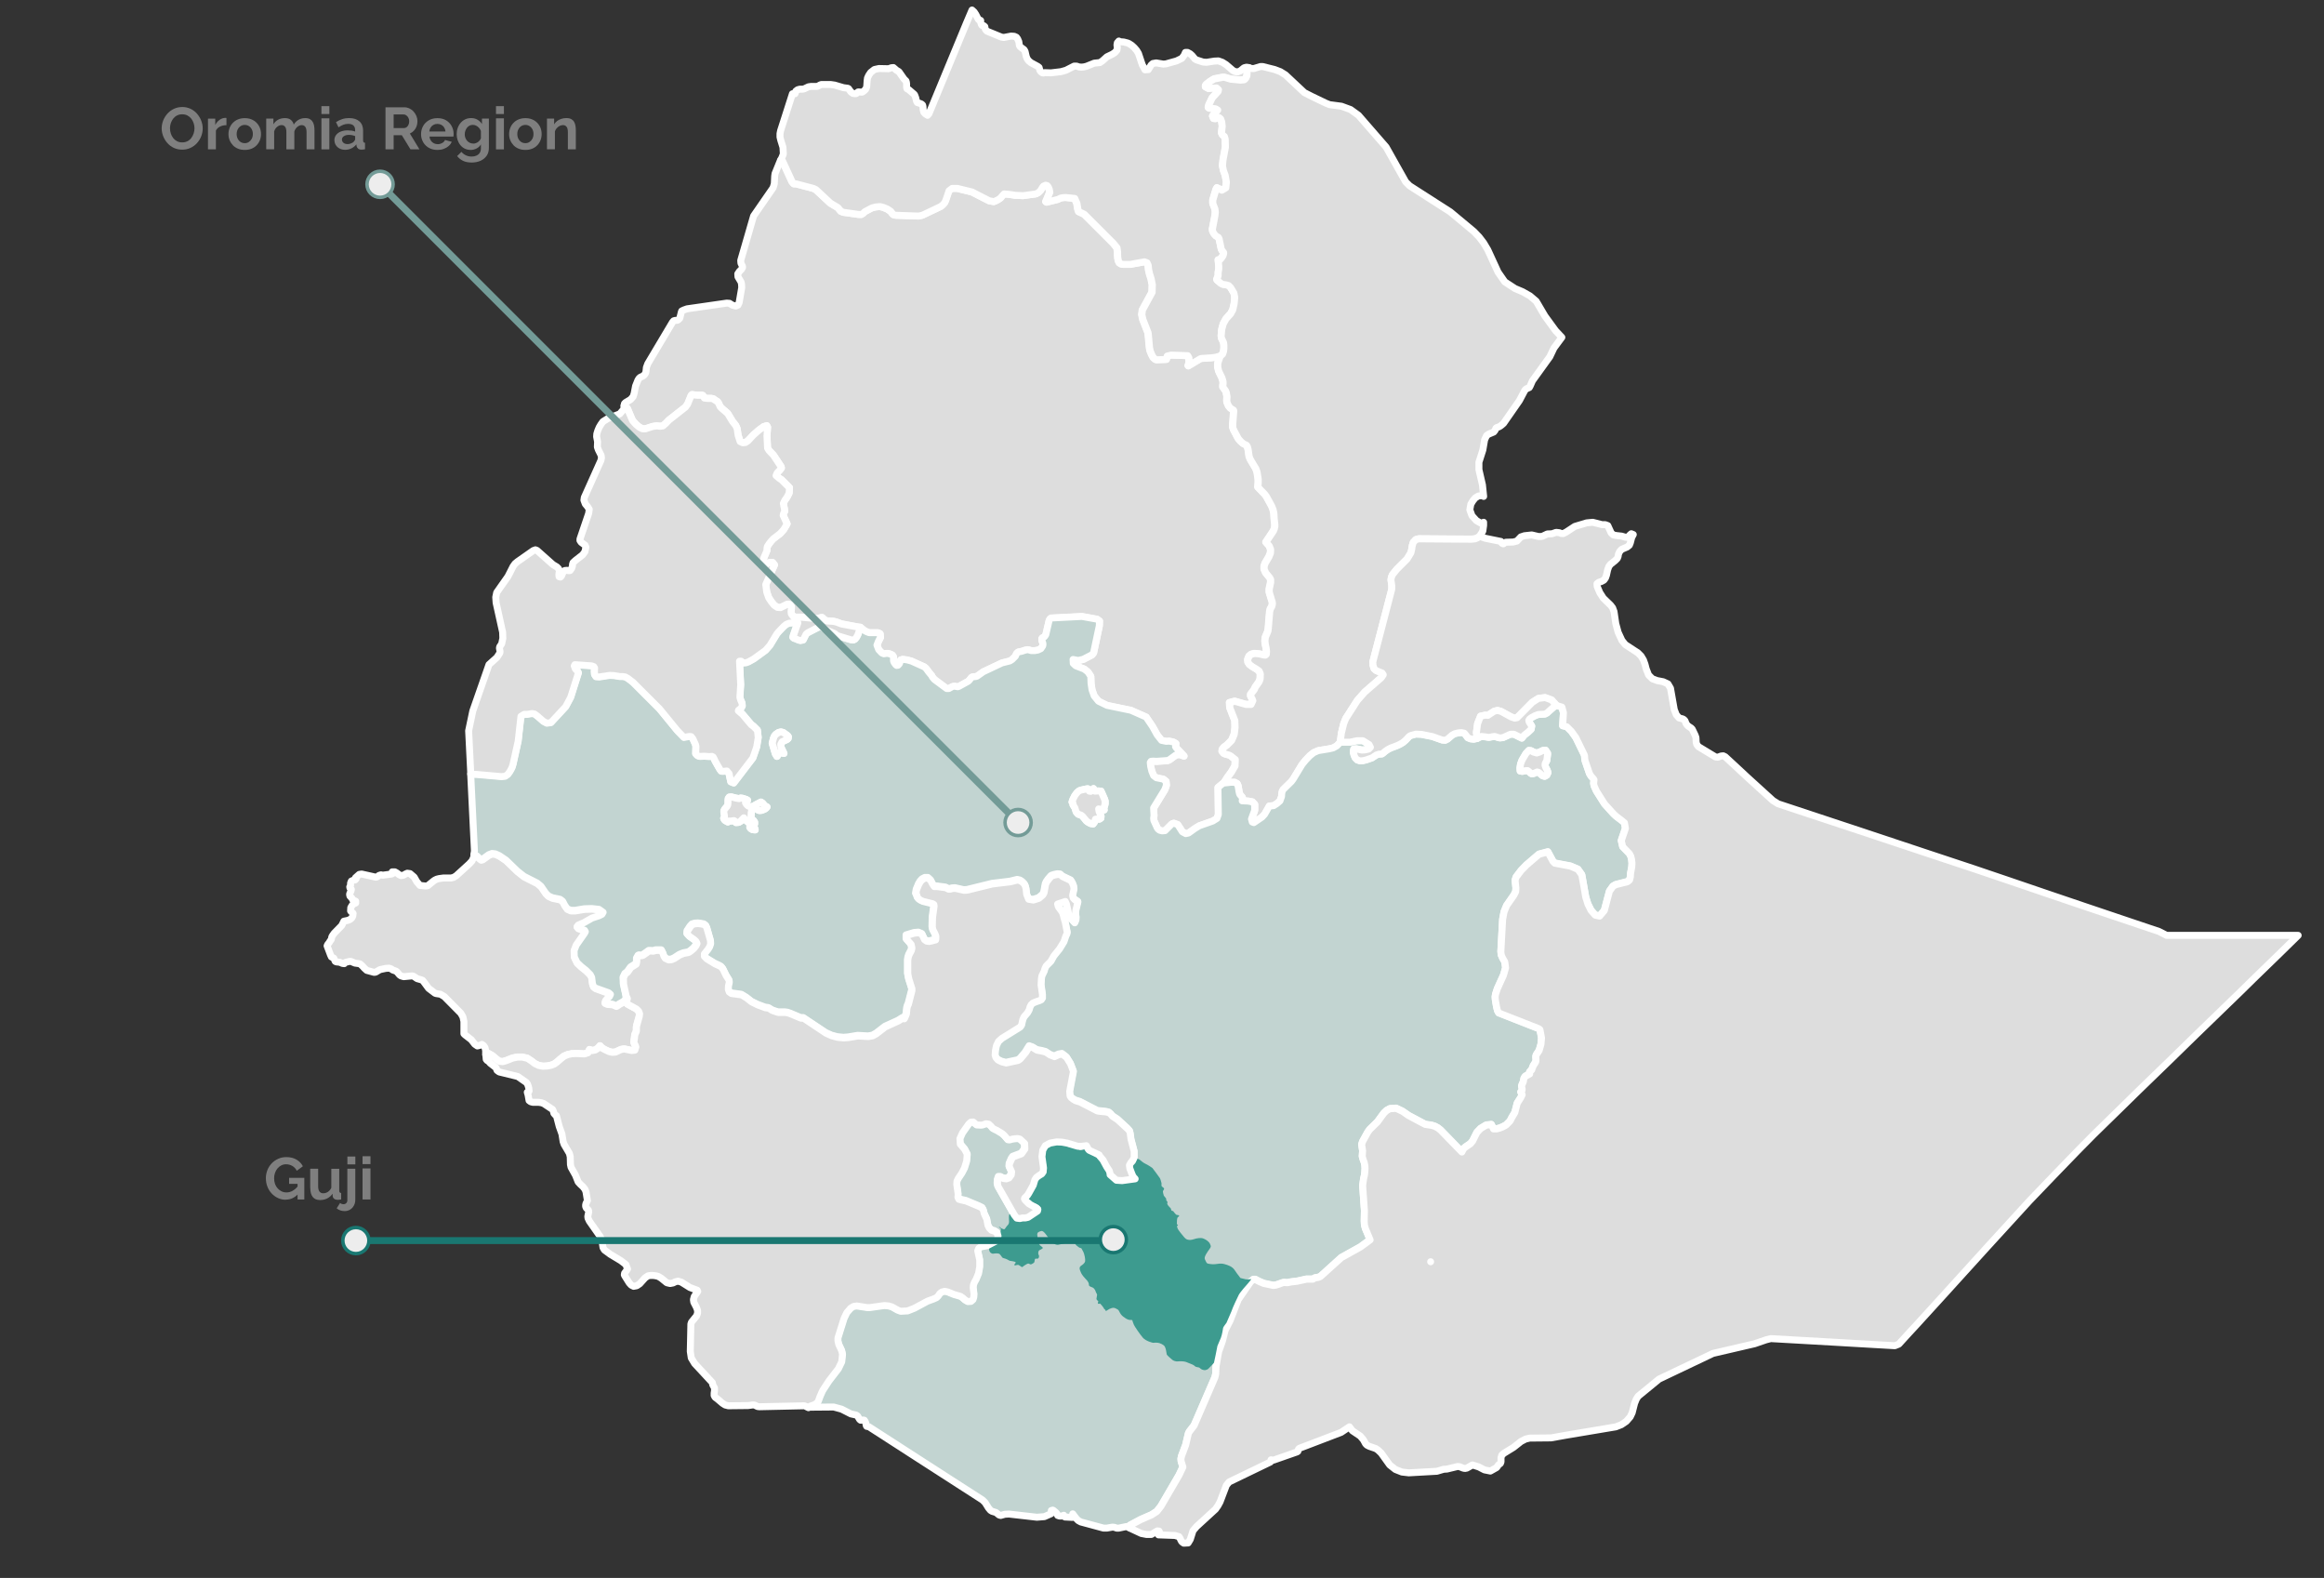 <?xml version="1.0" encoding="UTF-8"?>
<svg xmlns="http://www.w3.org/2000/svg" viewBox="0 0 667.37 453">
  <rect x="0" y="0" width="667.37" height="453" fill="#333333" stroke="none"/>
  <defs>
    <style>
      .cls-1, .cls-2, .cls-3, .cls-4, .cls-5, .cls-6 {
        stroke-linecap: round;
        stroke-linejoin: round;
      }

      .cls-1, .cls-3, .cls-5, .cls-6 {
        stroke-width: 2px;
      }

      .cls-1, .cls-3, .cls-6 {
        fill: #ddd;
      }

      .cls-1, .cls-4 {
        stroke: #739b97;
      }

      .cls-2, .cls-3 {
        stroke: #197771;
      }

      .cls-2, .cls-4 {
        fill: #ededed;
      }

      .cls-7 {
        fill: #3d9b8f;
      }

      .cls-5 {
        fill: #c2d4d1;
      }

      .cls-5, .cls-6 {
        stroke: #fff;
      }

      .cls-8 {
        fill: #7f7f7f;
      }
    </style>
  </defs>
  <g id="Layer_1" data-name="Layer 1">
    <path id="ETH3109" class="cls-6" d="M350.31,102.23l-.62,1.81-.06,.4v.96l.28,1.13,.96,1.99,.28,1.02v.57l-.06,.51v.45l.74,1.02,.23,.51,.11,.62,.11,.57-.06,1.13,.06,.51,.23,.57,.23,.51,.51,.62,.91,.57,.06,.17-.28,3.74v1.08l.28,.74,1.3,2.44,.68,.79,.79,.68,.85,.4,.28,.4,.23,.85,.28,1.99,.34,.85,1.59,2.67,.34,.91,.34,2.1v1.13l-.11,1.13,1.19,1.25,.68,.68,.57,.74,1.53,2.78,.4,1.02,.23,1.02,.11,1.81,.17,1.36v.68l-.17,.68-.23,.57-2.16,3.23,.96,1.08,.4,1.02-.06,1.02-.4,1.02-1.13,1.93-.28,.85v.85l.45,1.02,1.19,1.47,.23,.45v.85l-.4,1.87v.96l.85,2.78,.06,.51-.17,.74-.45,.79-.17,.79-.4,4.82-.11,.74-.74,1.76-.11,1.08,.11,.96,.23,1.02,.11,1.02-.06,.79-.28,.23-.57-.06-.85-.23-.79-.11-.91-.06-.91,.23-.62,.51-.4,.96,.06,.79,.45,.68,.85,.62,1.13,.68,.79,.57,.34,.79-.06,1.47-.28,.79-1.08,1.53-.34,.74-1.02,1.36v.51l.45,.85,.17,.45-.51,1.08h-1.47l-3.18-.91-1.53,.4,.11,1.53,1.42,3.63,.06,1.99-.23,1.93-.74,1.76-1.36,1.36-.79,.57-.51,.62-.11,.57,.51,.62,.4,.17,1.02,.28,.51,.23,1.36,1.08-.06,1.81-1.02,1.76-1.25,1.7-.91,1.47-1.64,1.36,.11,7.77-.4,1.13-1.19,.74-3.86,1.36-1.3,.79-1.81,1.3-.79,.17-.96-.51-1.36-2.1-1.13-.4-.57,.23-1.93,1.93-.85,.06-.68-.17-.45-.34-.28-.4-.96-2.1-.06-.62,.11-.74-.11-2.21,3.23-5.27,.45-1.25-.11-1.13-.79-.62-1.99-.4-.79-.62-.51-1.25-.34-1.42-.11-1.08,.23-.34,.62-.06,.91,.06,3.23-.23,.51-.23,1.87-1.36,.96-.17,1.3,.45h.06l-2.21-2.33-.23-.34,.11-.91-.79-.45-1.13-.23-.85,.06-1.36-.28-1.25-1.59-1.36-2.44-1.81-2.67-4.37-1.93-6.86-1.42-2.44-1.19-1.25-1.53-.62-1.76-.28-1.87-.06-1.93-.11-.23-.68-1.02-.45-.4-.68-.51-2.38-.91-.74-.68-.06-1.13,1.47,.28,1.47-.34,2.5-1.3,.45-.57,1.64-7.71,.06-1.42-.68-.51-4.37-.79-8.85,.45-.34,.28-.23,.4-.96,4.14-.28,.4-.28,.28-.4,.17-.17,.23v.51l.28,.79,.06,.4-.11,.45-.51,.74-.85,.4-.96,.17h-.91l-.96-.28-.74,.11-1.02,.34-1.08,.23-.45,.4-.34,.79-.96,.96-.62,.4-2.27,.57-5.39,2.55-1.76,1.25-.34,.11-1.02,.11-.28,.17-.57,.74-.34,.34-2.67,1.47-.34,.11-.96-.17-.57,.11-1.02,.57h-.62l-3.52-2.61-.57-.68-.23-.45-.85-1.02-.79-1.08-.51-.4-3.63-1.64-1.25-.34-1.3-.17-.57,.17-.34,1.08-.4,.45-.4,.06-.28-.23-.45-.62-.17-.45v-.85l-.06-.45-.28-.4-.62-.28-.62-.17h-.51l-.68,.11-.57-.23-.91-.96-.51-1.3,.45-1.13,.57-1.13-.11-1.02-.57-.28h-2.55l-.74-.28-.74-.4-1.08-.91-5.44-1.02-1.53-.57-.79-.17-1.76-.11-.74-.28-.68-.68h-.34l-.91,.23-.34,.06-4.31-.4h-1.76l-.74-.28-.51-.74-.06-.68,.11-.68v-.62l-.4-.57-.45-.17-.4,.06-1.87,.91-.91-.06-.91-.62-.79-.96-.79-1.19-.57-1.64-.28-2.16,2.5-5.61-.51-.68h-.85l-.74,.28-.51,.51-.34,.79h-.11l-.11-.68v-1.08l.11-1.13,.91-2.16v-.57l.11-.57,.51-.79,.62-.79,.57-.62,1.99-1.53,1.02-1.13,.96-1.64-1.13-2.44,.11-.51,.34-.68-.11-.79-.17-.79-.11-.68,.4-.85,.68-.96,.57-1.13,.11-1.53-2.33-2.33-.62-.4-.91-.79,.34-.79,.74-.74,.45-.62-.06-.34-2.21-3.35-1.25-1.3-.45-.74-.17-3.46,.17-2.55-.23-.4-.91,.28-1.47,1.08-1.47,1.3-1.59,1.7-.68,.45-.79,.06-.74-.34-.57-1.76-.28-1.93-.4-.91-.91-1.13-1.3-2.16-.17-.23-1.59-1.36-.51-.51-.45-1.02-.34-.45-.91-.57-.17-.17-.62-.17h-1.08l-.96-.11-.45-.74-.4-.06h-1.13l-1.59-.17-.23,.23-1.02,2.5-.62,.85-4.76,3.74-.91,.96-.79,.68-.79,.11-1.02-.11-1.13,.17-2.1,.68h-.79l-.91-.45-.96-.79-1.02-1.13-1.47-3.46-.96-.85,.11-.51,.34-.34,1.42-.85,.74-.85,.28-.91,.4-2.1,.68-1.7,.28-.45,.34-.34,.85-.4,.4-.34,.34-.51,.11-.51,.11-1.08,.4-1.08,7.09-11.91,.34-.4,.34-.11,.74-.06,.28-.17,.4-.4,.45-1.81,.11-.28,.57-.28,.96-.34,11.4-1.64,.79,.06,.79,.51,1.02,.28,.62-.28,.34-.74,.74-4.31-.06-.96-.11-.57-.91-1.53-.06-.85,.45-.68,.57-.57,.34-.57v-.34l-.45-.91-.06-.79,3.69-12.76,5.61-8.11,.34-1.13,.11-2.21,.11-.74,1.59-3.91,.51,.4,2.72,5.9,.51,.57h.62l4.93,1.3,.74,.34,4.2,3.91,2.1,1.25,.91,1.08,.68,.28,4.42,.62h.79l.51-.34,.45-.45,2.04-1.08,1.08-.28,1.25-.11,.91,.23,1.13,.45,1.02,.68,.57,.74,.34,.28,.57,.11,6.52,.23,1.08-.23,5.27-2.5,.57-.45,.57-.62,.34-.74,.91-2.72,.91-.68h1.47l4.2,1.02,4.99,2.55,1.3,.23,.45-.17,.79-.4,.74-.51,.34-.45,.62-.68,1.36,.11,1.87,.28,2.21,.11,3.74-.51,.74-.4,.62-.62,.34-.62,.4-.57,.62-.28,.45,.11,.34,.4,.28,.68,.17,.85-1.13,2.67,.23,.17,3.18-.79,.85-.4,.62-.11,.74-.06,2.67,.28,.11,.28,.51,1.13,.28,1.7,.23,.68,1.59,.74,8.39,8.39,1.02,1.25,.17,1.19v.74l.06,.96,.17,.85,.28,.57,.51,.34,.68,.11h1.93l4.08-.74,.74,.28,.34,.74,.11,1.19,.28,1.25,.45,1.42,.34,1.7-.06,2.16-2.78,5.1-.17,1.3,.28,1.36,1.53,3.91,.4,4.25,.17,.85,.4,1.02,.51,.96,.68,.57,.34,.06,2.78-.11,.17-.96,1.13-.28,4.76,.17,.34,.57,.11,.85-.06,.79-.23,.62,.06,.11,3.4-2.04,.4-.11,2.72-.17,1.3-.17,1.25-.34h0Z"/>
    <path id="ETH3110" class="cls-6" d="M358.6,19.43l-.62,.4,.11,.85-.06,1.02-.28,.62-.28,.34-.23,.17-1.02,.11-2.84-.28-1.53-.45-.62-.11-2.61,.51-1.19,.74-1.08,.85-.23,.34v.34l.85,.45,2.33-.17,.57,.51-.11,.51-1.7,1.87-.96,1.99-.17,.74,.28,.23,1.19,.06,.68,.11,.57,.34-1.25,1.42-.23,.34,.28,.68,.57,.06,.57-.23,.45-.11,.45,.4,.28,.74,.11,.79,.06,.62-.17,1.47v.51l.23,.45,.57,.45,.23,.79,.06,2.27-.68,3.63-.17,1.7,.28,1.42,.51,1.36,.34,1.93-.17,1.64-1.13,.68-1.42-.68-.28,.51-.91,3.01v.96l.62,1.59,.11,.96-.11,.96-.74,3.91,.06,.51,.4,.79,.57,.62,.68,.4,.23,.45,.62,2.95,.23,.4,.45,.57v.23l-.17,.62-.45,.68-.45,.51-.51,.06,.17,1.81v.79l-.17,1.08v.85l-.4,1.08,.06,.17,1.13,.96,.57,.28,.85,.11,.79,.23,.57,.57,.96,1.59,.23,1.25-.17,1.81-.4,1.76-.62,1.13-1.3,1.42-.79,1.42-.45,1.64-.17,1.93,.11,.62,.57,1.19,.11,.79v.91l-.11,.91-.28,.74-.68,.62-1.25,.34-1.3,.17-2.72,.17-.4,.11-3.4,2.04-.06-.11,.23-.62,.06-.79-.11-.85-.34-.57-4.76-.17-1.13,.28-.17,.96-2.78,.11-.34-.06-.68-.57-.51-.96-.4-1.02-.17-.85-.4-4.25-1.53-3.91-.28-1.36,.17-1.3,2.78-5.1,.06-2.16-.34-1.7-.45-1.42-.28-1.25-.11-1.19-.34-.74-.74-.28-4.08,.74h-1.93l-.68-.11-.51-.34-.28-.57-.17-.85-.06-.96v-.74l-.17-1.19-1.02-1.25-8.39-8.39-1.59-.74-.23-.68-.28-1.7-.51-1.13-.11-.28-2.67-.28-.74,.06-.62,.11-.85,.4-3.18,.79-.23-.17,1.13-2.67-.17-.85-.28-.68-.34-.4-.45-.11-.62,.28-.4,.57-.34,.62-.62,.62-.74,.4-3.74,.51-2.21-.11-1.87-.28-1.36-.11-.62,.68-.34,.45-.74,.51-.79,.4-.45,.17-1.3-.23-4.99-2.55-4.2-1.02h-1.47l-.91,.68-.91,2.72-.34,.74-.57,.62-.57,.45-5.27,2.5-1.08,.23-6.52-.23-.57-.11-.34-.28-.57-.74-1.02-.68-1.13-.45-.91-.23-1.25,.11-1.08,.28-2.04,1.08-.45,.45-.51,.34h-.79l-4.42-.62-.68-.28-.91-1.08-2.1-1.25-4.2-3.91-.74-.34-4.93-1.3h-.62l-.51-.57-2.72-5.9-.51-.4,.68-1.7-.11-1.93-.62-1.99-.23-.96v-.96l.17-.85,3.4-10.61h.74l.23-.74,.51-.4,.62-.17h.79l.51-.11,1.19-.57,.74-.11h1.7l.34-.11,.62-.34,.34-.11h2.61l1.19,.17,2.5,.74,1.25,.17,.23,.11,.68,.96,.57,.4,.74,.11,.23-.06,.51-.45h.34l.68,.06,.28-.06,.45-.34,.45-.45,.28-.68,.06-.79,.06-.96,.11-.79,.34-.74,.57-.85,1.08-.85,1.3-.28,2.78,.06,.79-.28,.57-.06,.91,.79,.68,.4,1.47,2.1,.57,.57,.11,.34,.06,.57v.91l.11,.4,.51,.28,1.53,1.3,.17,.23,.28,.74,.23,.96,.23,.45,.85,.28,.4,.17,.28,.28,.11,.4,.06,.96,.17,.68,.4,.45,.68,.45,.4-.45,3.52-8.51,7.26-17.53,1.59-3.74,.62,.57,.45,.68,.74,1.42,.17,.17,.34,.06,.17,.11v.57l.23,.68,.17,.17,.45,.06,.34,.28,.11,.68,.23,.34,.28,.28,4.14,1.7,.68,.11,2.1-.4,.91,.06,.62,.28,.34,.45,.34,.79,.17,1.08,.17,.34,.4,.34,.79,.57,.28,.51,.34,1.47,.28,.68,.45,.57,.62,.51,1.99,1.08,.34,.28,.23,.85,.23,.34,.45,.34,.34,.06,.28-.11,1.87,.06,2.89-.34,1.42-.4,2.33-1.19h.74l.68,.23,.68,.06,.68-.06,.74-.17,2.27-.91,1.64-.17,.74-.51,1.25-1.13,1.53-.74,.79-.51,.57-.68,.11-.74-.11-.74,.11-.62,.45-.51,.06,.17,1.36,.11,1.08,.28,.4,.17,.79,.51,.74,.68,.68,.79,.51,.85,1.08,3.23,.79,1.47,.96-.06,.79-1.3,.51-.45,.96-.17,2.04,.34,.74-.06,3.06-.85,1.53-.74,.68-.91,.34-.79h.62l.74,.4,.57,.51,.79,.96,.45,.28,1.93,.62,1.02,.06,2.16-.34,1.19-.06,1.13,.4,1.08,.68,1.99,1.7,.57,.28,.68,.11,.74-.23,1.19-.96,.68-.17,.74,.11h0Z"/>
    <path id="ETH3111" class="cls-6" d="M425.35,153.73l-.45,.23-.62,.4-.68,.28-1.13,.11-15.03-.11-.85,.23-.74,.79-.28,.96-.17,1.08-.23,.96-1.08,1.76-2.89,2.89-1.3,1.59-.34,.79-.11,.74,.23,1.59v1.08l-5.44,20.87,.06,.96,.28,.96,.62,.57,1.7,.68,.34,.51-.57,.85-4.76,4.14-2.1,2.38-3.35,5.22-.57,1.42-.68,2.78-.34,2.67-.96,1.02-1.02,.57-1.19,.28-3.12,.51-1.3,.57-1.13,.91-1.19,1.25-1.02,1.25-2.55,4.2-.51,.68-2.38,2.33-.28,.57-.11,.57-.06,.85-.45,1.25-.85,.74-.96,.62-1.25,.11-1.36,2.38-.74,.79-2.33,1.59-.45-.17-.23-.85,.91-2.5v-1.7l-.68-.74-1.25-.23-1.64-.06,.11-.74-.17-.4-.34-.34-.34-.45-.17-.68-.28-1.7-.28-.62-.74-.4h-1.02l-2.04,.23,.91-1.47,1.25-1.7,1.02-1.76,.06-1.81-1.36-1.08-.51-.23-1.02-.28-.4-.17-.51-.62,.11-.57,.51-.62,.79-.57,1.36-1.36,.74-1.76,.23-1.93-.06-1.99-1.42-3.63-.11-1.53,1.53-.4,3.18,.91h1.47l.51-1.08-.17-.45-.45-.85v-.51l1.02-1.36,.34-.74,1.08-1.53,.28-.79,.06-1.47-.34-.79-.79-.57-1.13-.68-.85-.62-.45-.68-.06-.79,.4-.96,.62-.51,.91-.23,.91,.06,.79,.11,.85,.23,.57,.06,.28-.23,.06-.79-.11-1.02-.23-1.02-.11-.96,.11-1.08,.74-1.76,.11-.74,.4-4.82,.17-.79,.45-.79,.17-.74-.06-.51-.85-2.78v-.96l.4-1.87v-.85l-.23-.45-1.19-1.47-.45-1.02v-.85l.28-.85,1.13-1.93,.4-1.02,.06-1.02-.4-1.02-.96-1.08,2.16-3.23,.23-.57,.17-.68v-.68l-.17-1.36-.11-1.81-.23-1.02-.4-1.02-1.53-2.78-.57-.74-.68-.68-1.19-1.25,.11-1.13v-1.13l-.34-2.1-.34-.91-1.59-2.67-.34-.85-.28-1.99-.23-.85-.28-.4-.85-.4-.79-.68-.68-.79-1.3-2.44-.28-.74v-1.08l.28-3.74-.06-.17-.91-.57-.51-.62-.23-.51-.23-.57-.06-.51,.06-1.13-.11-.57-.11-.62-.23-.51-.74-1.02v-.45l.06-.51v-.57l-.28-1.02-.96-1.99-.28-1.13v-.96l.06-.4,.62-1.81,.68-.62,.28-.74,.11-.91v-.91l-.11-.79-.57-1.19-.11-.62,.17-1.93,.45-1.64,.79-1.42,1.3-1.42,.62-1.13,.4-1.76,.17-1.81-.23-1.25-.96-1.59-.57-.57-.79-.23-.85-.11-.57-.28-1.13-.96-.06-.17,.4-1.08v-.85l.17-1.08v-.79l-.17-1.81,.51-.06,.45-.51,.45-.68,.17-.62v-.23l-.45-.57-.23-.4-.62-2.95-.23-.45-.68-.4-.57-.62-.4-.79-.06-.51,.74-3.91,.11-.96-.11-.96-.62-1.59v-.96l.91-3.01,.28-.51,1.42,.68,1.13-.68,.17-1.64-.34-1.93-.51-1.36-.28-1.42,.17-1.7,.68-3.63-.06-2.27-.23-.79-.57-.45-.23-.45v-.51l.17-1.47-.06-.62-.11-.79-.28-.74-.45-.4-.45,.11-.57,.23-.57-.06-.28-.68,.23-.34,1.25-1.42-.57-.34-.68-.11-1.19-.06-.28-.23,.17-.74,.96-1.99,1.7-1.87,.11-.51-.57-.51-2.33,.17-.85-.45v-.34l.23-.34,1.08-.85,1.19-.74,2.61-.51,.62,.11,1.53,.45,2.84,.28,1.02-.11,.23-.17,.28-.34,.28-.62,.06-1.02-.11-.85,.62-.4,.91,.17h.51l1.87-.57h.68l3.4,.85,1.64,.62,1.47,.91,5.44,5.1,2.21,1.13,4.03,1.93,1.02,.4,3.4,.45,2.61,.96,2.27,1.64,7.94,9.13,5.61,9.98,1.13,1.13,11.68,7.49,6.81,5.67,1.47,1.53,1.3,1.7,1.19,1.99,2.95,6.41,1.93,2.78,2.95,1.93,2.16,.91,2.1,1.19,1.81,1.53,2.5,4.25,3.06,4.2,1.81,1.93-2.27,3.06-1.19,2.5-4.99,6.92-.62,1.42-.28,.51-.91,.4-.4,.45-1.53,2.89-4.54,6.52-.45,.4-.51,.4-.51,.28-.45,.11-.28,.23-.23,.57-.4,.51-1.47,.62-.57,.4-.57,1.19-.51,2.95-1.13,3.52v2.1l1.02,4.42,.34,3.29-.45-.23-1.08,.11-.91,.57-.68,.85-.57,.96-.28,1.59,.62,1.7,1.3,1.42,1.53,.85,.51-.4v.91l-.23,1.64-.68,1.08,.23,.23h0Z"/>
    <path id="ETH3130" class="cls-6" d="M179.77,285.88l.34,.74-.34,1.13,.34,.45,2.61,1.42,.62,.62,.28,.74-.11,.85-.74,2.61-.06,.51v1.02l-.45,1.02-.11,.91-.11,.79-.06,.4,.11,.4,.34,.68,.11,.34-.28,.91-.91,.11-2.16-.45-.91,.17-1.59,.74-.96,.06-.91-.23-.96-.45-.96-.51-.62-.68-.57,.68-.79,.51-.91,.17-.74-.28-.45,.91-1.02,.34-2.27-.11-1.36,.06-1.13,.23-1.08,.45-1.08,.85-.96,.85-.79,.57-.85,.34-1.19,.23-1.25,.06-1.19-.23-1.08-.51-1.02-.79-1.13-.74-1.42-.34h-1.47l-1.36,.28-1.87,.74-.96,.28-.96-.11-.85-.62-1.13-.96-1.08-.62-.85,.34v-1.19l-.17-.79-.4-.62-.51-.34-.62,.28-.68,.17-.74-.51-1.02-1.3-1.76-1.36-.34-.34v-3.52l-.28-1.3-.62-1.08-4.71-4.76-1.13-.68-1.13-.17-.4-.11-1.87-1.42-1.25-1.7-.45-.57-.4-.17-1.19-.34-1.02-.68-.4-.11-2.44,.23-.79-.23-.4-.28-.57-.68-.34-.34-.4-.17-.68-.23-.34-.28-.62-.23-1.02,.06-1.59,.34-.34,.17-.96,.57-.45,.06-2.1-.57-.68-.62-.62-.68-.57-.51-.28-.11-1.25-.17-1.08-.45-.34-.06-1.19,.28-.23,.11-.23,.28-.51-.06-.79-.34-1.02-.11-.28-.17-.4-.91-.68-.34-.28-.62-.96-2.55,.17-.4,.45-.57,.23-.4,.34-.45,.17-.79,.23-.4,.45-.62,2.16-2.21,.62-1.25,1.13-.23,.68-.28,.45-.4,.28-.51,.11-.79-.11-.17-.51-.4-.11-.17,.06-.96,.45-.74,.34-.28,.62-.28v-.51l-.85-.4-.23-.45-.57-.62-.11-.45,.06-.28,.34-.74,.11-.45-.4-.4-.06-.34,.23-.4v-.68l.23-.57,.51-.23,.57-.11,.28-.28-.17-.34,1.08-.96,.68-.11,4.08,.91,.4-.11,.51-.4,.57-.17,.51,.11,2.55-.34,.34-.17-.17-.45h.74l.62,.34,.57,.45,.57,.28,.74-.11,.57-.34,.51-.23,.79,.11,1.19,1.02,.74,1.3,.91,1.08,1.7,.17,.57-.11,1.59-1.3,.4-.28,.57-.28,.68-.17,1.25-.17h2.16l.74-.17,.74-.45,3.74-3.4,.79-.85,.45-.91,.17-.79,.91,.45,.68,.68,.45,.34,.45-.11,1.81-1.3,.91-.34,.96,.11,1.13,.51,1.93,1.3,3.29,3.18,1.87,1.47,3.8,1.93,1.08,.91,1.36,1.99,.79,.79,1.13,.51,2.21,.45,.74,.57,.62,1.19,.68,.96,1.02,.45h1.19l2.72-.45,2.16-.06,2.04,.23,1.19,.85-.34,.57-.91,.45-1.93,.62-2.27,1.3-1.7,.74-.34,.45,.34,.4,1.81,.62,.23,.4-.23,.45-2.38,3.4-.62,1.59,.06,1.81,.79,1.64,1.19,1.13,1.36,1.08,1.25,1.25,.4,.79,.23,1.81,.28,.79,.57,.45,3.8,1.36,.51,.45-.28,.62-.51,.45-.62,.74-.17,.62,.68,.28,1.13,.06,.51,.11,.91,.4,.23-.11,.62-.45,.74-.4,.79-.51,.45-.68-.06-.85h0Z"/>
    <path id="ETH3131" class="cls-5" d="M351.45,224.8l2.04-.23h1.02l.74,.4,.28,.62,.28,1.7,.17,.68,.34,.45,.34,.34,.17,.4-.11,.74,1.64,.06,1.25,.23,.68,.74v1.7l-.91,2.5,.23,.85,.45,.17,2.33-1.59,.74-.79,1.36-2.38,1.25-.11,.96-.62,.85-.74,.45-1.25,.06-.85,.11-.57,.28-.57,2.38-2.33,.51-.68,2.55-4.2,1.02-1.25,1.19-1.25,1.13-.91,1.3-.57,3.12-.51,1.19-.28,1.02-.57,.96-1.02,.34-.17,.45,.06h2.1l1.87-.4h1.76l1.76,1.08,.4,.79-.51,.51-.96,.23-.96,.06-1.64-.34-.68,.06-.17,.79,.23,.96,.34,.79,.57,.57,.85,.28,.79-.06,.96-.23,1.64-.57,1.19-.79,.4-.17,.4-.11,.85-.06,.34-.23,.68-.57,.74-.51,.79-.4,1.81-.68,.85-.4,.85-.51,.79-.68,1.02-1.08,.4-.23,1.47-.4,1.59,.06,3.12,.62,2.89,1.02,.85,.06,.68-.34,1.3-1.13,.74-.4,.91-.23,.96-.11,.85,.17,.45,.51,.57,.79,.79,.34,.96,.11,.96-.23,1.19-.57,1.08,.11,1.08,.17,1.19-.23,.45-.06,1.08,.34,.45,.11,.91-.11,2.1-.96h1.02l2.27,1.13,.68-.85,1.08-.85,.91-.85,.17-.91-.74-1.19-.11-.45,.17-.34,.51-.4,1.13-.62,.91-.34,1.93-.11,.62-.34,.62-.57,1.36-1.19,.74-.4,1.53,.45,.45,1.64-.23,3.74,1.19,.28,1.36,1.36,1.25,1.76,2.38,4.88,.11,.34,.06,.91,.11,.57,1.25,3.63,.45,.74,.68,.74,.17,.28-.11,1.02,.11,.68,.68,1.53,2.33,3.69,2.61,2.89,.74,.68,1.64,1.25,.74,.62,.28,1.59-1.19,3.52,.4,1.76,1.93,1.99,.4,.74,.23,.96,.11,1.02-.06,1.08-.34,1.81-.06,1.02-.23,.91-.62,.51-3.35,.85-.79,.45-1.02,1.42-1.47,5.56-1.36,1.59-1.25-.28-1.19-1.36-.91-1.81-.62-1.99-1.13-6.41-1.13-1.59-2.16-.91-4.48-.85-.51-.51-1.47-2.72-2.55,.68-3.57,3.06-1.59,1.64-1.42,1.87-.28,.91,.23,2.21-.06,1.02-.51,1.02-2.1,3.01-.74,1.81-.4,2.16-.51,9.24,.11,.96,.4,.91,.62,1.08,.23,1.7-.62,2.16-1.76,3.86-.51,1.59-.11,.74,.06,.85,.34,1.99,.28,1.13,.34,.62,11.57,4.54,.28,.28,.45,2.38-.17,1.81-.51,1.76-.74,1.13-.17,.34-.06,.4,.06,.85-.06,.51-.23,.4-.51,.79-.45,1.19-.45,.4-.17,.28,.06,.45-1.25,.68-.4,.57-.17,.96-.4,.91-.11,.4,.17,.85-.06,.4-.34,.45,.4,.74-.4,.85-1.02,1.59-.68,2.67-.4,.68-.45,.74-.34,.68-.23,.4-1.02,1.02-.23,.17-.85,.45-.85,.34-.85,.23h-.91l-.62-1.25-1.47,.17-1.59,.96-1.08,1.13-1.25,2.5-.62,.74-1.42,.96-.57,.51-.45,.91-6.13-6.3-.79-.62-.85-.45-.91-.28-1.87-.28-4.71-2.5-1.81-1.25-1.81-.85-1.81,.11-.91,.51-.79,.74-1.87,2.55-2.21,2.16-.57,.79-1.47,2.67-.28,.85,.28,1.81-.11,1.59,.23,.85,.34,.91,.17,.79,.06,.96-.06,.96-.11,.96-.23,.96-.28,1.99,.51,7.2-.06,3.01,.06,1.13,.28,1.02,1.36,3.23-2.78,2.04-5.5,3.06-5.96,5.39-.62,.28-1.02,.17-.57,.34h-1.76l-2.84,.62-1.53,.17-1.19,.23-.96-.06-.34,.06-1.93,.68-.79,.11-2.72-.57-1.36-.57-1.08-.57h-.57l-.79,.62-3.57,5.16-2.33,6.01-1.42,2.78-.79,3.12-1.08,3.06-.74,4.14-.11,2.27-.23,.96-5.96,13.78-1.36,1.76-.28,.51-.79,3.35-1.19,3.18-.17,.79,.06,.74,.51,1.59-1.13,2.38-5.16,8.85-1.19,1.53-1.47,.96-3.23,1.42-3.06,1.64,.28,.28-.45,.4-.85-.28-2.16,.45h-.62l-.57-.23-.62-.06-1.59,.28h-.96l-6.52-1.76-.74-.4-.57-.57-1.02-1.36-.06,1.02-2.16-.11-.23-.17-.11-.34-.51,.23h-.74l-.51-.17-.23-.51-.28-.34-.74-.62-.17-.06-.4,.11-.06,.91-1.93,.85-2.16,.17-8-.91-1.19,.06-1.19,.34-.45-.11-.91-.74-1.13-.34-.45-.28-.57-.68-.96-1.53-.74-.74-12.42-8-6.52-4.2-4.31-2.78-9.41-6.07-.62-.11-.11-.17-.17-.85-.17-.4-.23-.34-.28-.06-.79,.06-.28-.23-.57-.96-.4-.28-1.53-.34-2.67-1.36-2.27-.62-7.26,.06-.11-.06,.45-.4,1.3-.45,.74-.51,.34-.45,.57-1.53,.68-1.53,1.81-2.78,2.72-3.52,.96-1.99,.23-2.16-.23-1.02-.85-1.81-.23-1.02v-.85l1.76-5.61,.79-1.64,1.13-1.3,.85-.51,.91-.11,2.89,.45h.91l3.57-.51,.62-.06,1.13,.11,.96,.28,1.59,.91,.91,.34,1.99-.11,1.99-.79,3.69-1.99,1.7-.62,.91-.4,.51-.51,.45-.68,.62-.45,.79-.17,.85,.17,1.81,.74,1.81,.51,.68,.45,.68,.62,.79,.45,.91-.06,.57-.51,.23-.74,.06-.85-.23-1.81,.06-.79,.28-.74,.51-.91,.68-1.64,.34-1.93v-1.99l-.57-2.61,.28-.68,.62-.45,1.81-.34,2.38-1.25,.57-.57,.17-.96-.28-.91-.68-.45-.91-.28-.62-.62-.4-.79-.34-1.81-.74-1.59-.23-.96-.34-.62-.79-.4-3.8-1.59-1.25-.28-.85-.23-.28-.57,.06-.96-.4-2.78,.06-.91,.4-.79,1.02-1.53,.74-1.42,.62-1.99,.17-1.99-.74-1.42-1.25-1.47-.11-1.59,.74-1.64,1.76-2.5,.62-.57,.68-.06,.85,.74,.17,.11,1.25,.06,.45-.06,.96-.34,.79,.11,.62,.57,.51,.62,.74,.4,.4,.17,1.59,.96,.68,.62,.96,1.13,.45,.06,.79-.23,.79-.11,.74-.06,.68,.17,1.36,1.25,.06,1.59-.96,1.36-2.44,.91-.4,.57-.62,1.42-.06,.79,.68,1.47-.11,.91-.62,.85-.79,.28-.85-.11-.79-.4h-.57l-.28,.85-.06,1.02,.17,.79,4.65,8.17,.74,.96,.85,.11,.79-.17h.79l.79-.17,2.72-1.81,.11-.45-.4-.4-2.21-1.25-1.02-1.02-.23-.4,.11-.28,.68-.62,.45-.68,1.3-2.33,.45-1.53,.45-.68,.85-.62,.68-.4,.4-.57,.11-1.13-.45-3.23,.23-1.87,.74-1.3,1.36-.74,1.87-.34,1.53,.06,1.53,.28,2.84,.85,.28,.06h1.02l1.36-.17,.51,.96,.28,.34,2.89,1.36,.17,.34,.91,1.08,1.08,1.99,.74,1.13,.23,.85v.28l1.81,1.59,1.64,.11,3.74-.51-.57-.62-.34-.74-.62-1.64-.11-.91,.4-.74,.57-.68,.4-.85v-1.7l-.91-3.46-.23-1.7-.17-.68-.62-.68-2.84-2.61-1.47-.96-.4-.51-.57-.51-.96-.23-1.81-.17-.62-.11-4.93-2.55-1.3-.4-.68-.4-.62-.51-.28-.45-.11-1.3,1.08-5.73-.85-2.21-1.13-1.81-1.25-.96-.96,.17-1.25,.57-1.3-.51-1.19-.79-1.08-.28-1.47-.28-1.19-.74-.96-.34-.74,1.19-.34,.57-1.53,1.81-.62,.45-3.46,.74-1.3-.34-1.02-.51-.62-.68-.23-.74,.11-1.42,.28-1.3,.57-1.19,1.02-.91,5.22-3.23,.4-.57,.34-1.53,.34-.79,1.02-1.19,.45-.79,.28-.91,.28-.57,.51-.51,.96-.4,.85-.28,.62-.28,.34-.51v-.96l-.4-2.84,.11-1.81,.11-.68,.68-1.42,.23-.79,.34-.68,1.36-1.36,.85-1.53,1.64-2.04,1.25-2.04,.51-1.53,.34-.74,.11-.4-.57-2.89-.4-1.36-.11-.51-.28-.96-1.19-1.64-.23-.79,2.21-.74,.34,.79,.68,3.06,.34,.62,.4,.57,.96,1.08,.34-.79,.06-.85-.17-.91,.06-.91,.62-2.55-.91-.62-.45-.51-.17-.68,.4-1.87-.11-.85-.34-.85-.45-.74-2.38-1.13-.62-.57-.79-.06-.85,.17-.74,.23-.23,.11-.79,.91-.57,.79-.28,.62-.45,2.44-.34,.62-1.13,.96-1.59,.51-1.36-.23-.57-1.42-.17-1.59-.23-.85-.28-.51-.57-.57-.62-.4-.79-.17-2.04,.51-5.16,.62-7.15,1.76-.96,.06-2.55-.57-.85,.06-.57,.17h-.51l-.74-.4-2.55-.34h-.79l-.51-.74-.51-1.02-.74-.68h-.85l-.79,.4-.57,.62-.45,.74-.68,1.64-.17,1.08,.23,.34,.17,.68,.4,.51,.62,.4,.62,.28,2.78,.68,.34,.23,.06,.45-.45,3.29-.06,2.78,.17,.74,.62,1.19,.23,.68v.57l-.06,.45-1.08,.28-.74,.17-.79-.11-.57-.4-.74-1.59-.96-.4-1.25,.11-2.27,.68v1.02l1.36,1.53,.23,1.08-.17,.68-.68,1.3-.23,.74-.11,.68v3.91l.28,1.47,.91,2.89v.51l-1.02,3.97-.17,.28-.23,.79-.17,1.7-.51,1.19-.11,.17-.45-.17-1.25,.79-3.74,1.7-2.5,1.93-1.08,.62-1.25,.23-3.01-.17-2.72,.45-1.36,.11-1.76-.17-1.7-.45-1.64-.74-6.47-4.31h-.74l-2.95-1.25-.85-.28-.74-.11h-1.99l-1.36-.45-.51-.23-.68-.45-.28-.11-.85-.11-2.27-.85-1.7-.85-1.36-1.08-1.47-.91-2.95-.4-.62-.45-.28-.74,.06-1.02,.23-1.02-.06-.57-.85-1.36-.91-1.87-.45-.57-.57-.34-1.25-.57-2.33-1.42-.74-.74v-.68l1.08-1.36,.45-.74,.28-.85-.06-.91-1.02-3.57-.28-.62-.51-.4-.85-.17-.85-.11-.91,.06-.79,.23-.57,.62-.85,1.3-.06,.74,.68,.74,1.3,.91,.57,.51,.28,.62-.28,.62-.62,.79-.79,.68-.57,.4-.28,.11-1.25,.23-.74,.28-.51,.23-1.47,.96-.79,.34-.85,.06-.96-.45-.4-.62-.23-.74-.45-.91h-1.59l-.79,.23-.62-.06h-.57l-.85,.62-.91,.62-.4,.11-.68-.06-.23,.11-.45,.79v.85l-.17,.74-1.53,.96-.96,1.36-.68,.51-.51,1.08,.06,1.87,.74,3.35,.06,.85-.45,.68-.79,.51-.74,.4-.62,.45-.23,.11-.91-.4-.51-.11-1.13-.06-.68-.28,.17-.62,.62-.74,.51-.45,.28-.62-.51-.45-3.8-1.36-.57-.45-.28-.79-.23-1.81-.4-.79-1.25-1.25-1.36-1.08-1.19-1.13-.79-1.64-.06-1.81,.62-1.59,2.38-3.4,.23-.45-.23-.4-1.81-.62-.34-.4,.34-.45,1.7-.74,2.27-1.3,1.93-.62,.91-.45,.34-.57-1.19-.85-2.04-.23-2.16,.06-2.72,.45h-1.19l-1.02-.45-.68-.96-.62-1.19-.74-.57-2.21-.45-1.13-.51-.79-.79-1.36-1.99-1.08-.91-3.8-1.93-1.87-1.47-3.29-3.18-1.93-1.3-1.13-.51-.96-.11-.91,.34-1.81,1.3-.45,.11-.45-.34-.68-.68-.91-.45,.17-.96-1.08-22.18,1.76,.06,7.03,.62,1.08-.11,.74-.51,.51-.68,.4-.68,.34-.68,.28-.91,1.47-6.64,.79-7.09,.91-.57h.85l1.42-.23,.68,.11,.85,.62,1.76,1.53,.96,.51,1.19-.17,4.25-4.59,1.42-2.67,2.21-6.98-.28-.57-.57-.57-.34-.91,.17-.34,4.82,.34,.62,.23,.23,.4-.06,.96,.06,.91,.4,.62,.96,.06,2.95-.45,1.25,.06,1.76,.28h.74l.74,.11,.79,.45,1.42,1.08,7.6,7.6,5.16,6.3,1.87,1.93,1.59-.28,.51,.06,.51,.68,.74,1.64,.11,.45-.06,2.16,.4,.45,.45,.23,.45,.06,1.13-.06,1.47,.11,.74-.06,.34,.17,.28,.51,.34,.74,1.36,2.38,.34,.45,.45,.06,1.19-.11,.62,.74,.51,2.38,.85,.34,5.5-7.2,1.08-3.12,.45-2.72-.23-2.1-1.13-1.13-.62-.45-2.55-3.01-1.19-1.02,.06-.17,.74-.57,.34-.62-.06-.79-.4-.91-.23-.79,.23-3.63-.34-6.75h.45l.68,.51,.74-.06,.74-.28,1.53-.85,3.35-2.44,1.25-1.42,1.99-3.29,.57-.68,1.42-1.47,.68-.57,.79-.34,2.33-.23,.23,.11-1.3,3.74-.11,.45,.23,.23,.68,.23,.62,.28,.62,.17,.79-.17,.85-1.7,.51-.4,3.29-1.7,.68,.06,1.64,1.02,2.04,.85,.79,.62,3.91,1.19,.74,.06,.45-.23,.4-.51,.4-.74,.74-2.1,1.08,.91,.74,.4,.74,.28h2.55l.57,.28,.11,1.02-.57,1.13-.45,1.13,.51,1.3,.91,.96,.57,.23,.68-.11h.51l.62,.17,.62,.28,.28,.4,.06,.45v.85l.17,.45,.45,.62,.28,.23,.4-.06,.4-.45,.34-1.08,.57-.17,1.3,.17,1.25,.34,3.63,1.64,.51,.4,.79,1.08,.85,1.02,.23,.45,.57,.68,3.52,2.61h.62l1.02-.57,.57-.11,.96,.17,.34-.11,2.67-1.47,.34-.34,.57-.74,.28-.17,1.02-.11,.34-.11,1.76-1.25,5.39-2.55,2.27-.57,.62-.4,.96-.96,.34-.79,.45-.4,1.08-.23,1.02-.34,.74-.11,.96,.28h.91l.96-.17,.85-.4,.51-.74,.11-.45-.06-.4-.28-.79v-.51l.17-.23,.4-.17,.28-.28,.28-.4,.96-4.14,.23-.4,.34-.28,8.85-.45,4.37,.79,.68,.51-.06,1.42-1.64,7.71-.45,.57-2.5,1.3-1.47,.34-1.47-.28,.06,1.13,.74,.68,2.38,.91,.68,.51,.45,.4,.68,1.02,.11,.23,.06,1.93,.28,1.87,.62,1.76,1.25,1.53,2.44,1.19,6.86,1.42,4.37,1.93,1.81,2.67,1.36,2.44,1.25,1.59,1.36,.28,.85-.06,1.13,.23,.79,.45-.11,.91,.23,.34,2.21,2.33h-.06l-1.3-.45-.96,.17-1.87,1.36-.51,.23-3.23,.23-.91-.06-.62,.06-.23,.34,.11,1.08,.34,1.42,.51,1.25,.79,.62,1.99,.4,.79,.62,.11,1.13-.45,1.25-3.23,5.27,.11,2.21-.11,.74,.06,.62,.96,2.1,.28,.4,.45,.34,.68,.17,.85-.06,1.93-1.93,.57-.23,1.13,.4,1.36,2.1,.96,.51,.79-.17,1.81-1.3,1.3-.79,3.86-1.36,1.19-.74,.4-1.13-.11-7.77,1.64-1.36h0Zm-139.86,4.37l-1.59-.4-.57,.06-.28,.4-.06,.62v.68l-.06,.57-.23,.4-.62,.74-.28,.51v.45l.17,.96v.45l-.23,.28,.17,.4,.28,.28,.74,.4,.34-.28h.68l.74-.11,.23,.11,.34,.45,.79-.06,.57-.34,.91-.96,.4,.57,.91,.74,.4,.45,.06,.34-.06,.62,.23,.34,.57,.34,.74,.06-.11-.4-.17-.4-.45-.68,.57-.23v-.51l-.34-.51-.57-.23-.11-.85,.06-1.13,.23-1.19,.28-.68-.45,.17-.51-.06-.45-.17-.45-.45-.28-.45v-.17l.57-.57-.4-.23-1.08-.34-.51-.06-.4,.17-.68-.11h0Zm102.54-2.21l-.11-.57-.79,.79-.4-.06-.28-.51-.17-.17-.45,.06-1.53,.34-.45,.17-.62,.51-.68,.91-.51,1.02-.28,.79,.34,.51-.06,.28,.57,.91,.34,1.13,.28,.34,.34,.34,.85,.28,.4,.34,.34,.4,.74,.91,.45,.34,.74,.4,.74,.11,.45-.62,.23-.74,.51-.06,.57,.06,.45-.28,.06-.57-.57-1.42-.11-.68,.79,.23,.79,.06-.11-.45,.28-.85,.11-.51v-.74l-.23-.68-.96-2.16-.79-.06-.96,.06-.28-.17h0Zm-95.4,5.67l.85-.34,.4-.28,.28-.34-.62-.34-.68-.79-.45-.28-1.64,.85-.34,.45,.34,.45,.51,.34,.34,.23,.34,.11,.68-.06h0Zm5.56-18.09l-.11-.85,.4-.74,1.47-.68,.28-.28,.06-.45-.23-.34-1.25-.91-.68-.17-.68,.17-.74,.51-.45,.51-.23,.57-.4,1.47,.91,3.06,.45,.74,.11-.06,.17-.79,.45-.23,1.3,.23-.85-1.76h0Zm219.55,.85l-.79,.06-.91,.45-.85,.28-.96-.28-.68-.4-.62-.06-.85,.91-1.13,1.93-.4,1.08-.17,1.13,.06,.85,.62,.11,.74-.17,.74-.06,.34,.23,.57,.51,.28,.17,.57-.06,1.02-.45,.51,.17,1.02,.91,.62,.17,.62-.34,.34-.74-.23-.68-.4-.74-.23-.68,.06-.51,.45-.79,.23-1.81v-.34l-.57-.85h0Z"/>
    <path id="ETH3132" class="cls-6" d="M218.74,232.62l-.68,.06-.34-.11-.34-.23-.51-.34-.34-.45,.34-.45,1.64-.85,.45,.28,.68,.79,.62,.34-.28,.34-.4,.28-.85,.34h0Zm-7.15-3.46l.68,.11,.4-.17,.51,.06,1.08,.34,.4,.23-.57,.57v.17l.28,.45,.45,.45,.45,.17,.51,.06,.45-.17-.28,.68-.23,1.19-.06,1.13,.11,.85,.57,.23,.34,.51v.51l-.57,.23,.45,.68,.17,.4,.11,.4-.74-.06-.57-.34-.23-.34,.06-.62-.06-.34-.4-.45-.91-.74-.4-.57-.91,.96-.57,.34-.79,.06-.34-.45-.23-.11-.74,.11h-.68l-.34,.28-.74-.4-.28-.28-.17-.4,.23-.28v-.45l-.17-.96v-.45l.28-.51,.62-.74,.23-.4,.06-.57v-.68l.06-.62,.28-.4,.57-.06,1.59,.4h0Zm12.7-14.63l.85,1.76-1.3-.23-.45,.23-.17,.79-.11,.06-.45-.74-.91-3.06,.4-1.47,.23-.57,.45-.51,.74-.51,.68-.17,.68,.17,1.25,.91,.23,.34-.06,.45-.28,.28-1.47,.68-.4,.74,.11,.85h0Zm22.8-34.37l-.74,2.1-.4,.74-.4,.51-.45,.23-.74-.06-3.91-1.19-.79-.62-2.04-.85-1.64-1.02-.68-.06-3.29,1.7-.51,.4-.85,1.7-.79,.17-.62-.17-.62-.28-.68-.23-.23-.23,.11-.45,1.3-3.74-.23-.11-2.33,.23-.79,.34-.68,.57-1.42,1.47-.57,.68-1.99,3.29-1.25,1.42-3.35,2.44-1.53,.85-.74,.28-.74,.06-.68-.51h-.45l.34,6.75-.23,3.63,.23,.79,.4,.91,.06,.79-.34,.62-.74,.57-.06,.17,1.19,1.02,2.55,3.01,.62,.45,1.13,1.13,.23,2.1-.45,2.72-1.08,3.12-5.5,7.2-.85-.34-.51-2.38-.62-.74-1.19,.11-.45-.06-.34-.45-1.36-2.38-.34-.74-.28-.51-.34-.17-.74,.06-1.47-.11-1.13,.06-.45-.06-.45-.23-.4-.45,.06-2.16-.11-.45-.74-1.64-.51-.68-.51-.06-1.59,.28-1.87-1.93-5.16-6.3-7.6-7.6-1.42-1.08-.79-.45-.74-.11h-.74l-1.76-.28-1.25-.06-2.95,.45-.96-.06-.4-.62-.06-.91,.06-.96-.23-.4-.62-.23-4.82-.34-.17,.34,.34,.91,.57,.57,.28,.57-2.21,6.98-1.42,2.67-4.25,4.59-1.19,.17-.96-.51-1.76-1.53-.85-.62-.68-.11-1.42,.23h-.85l-.91,.57-.79,7.09-1.47,6.64-.28,.91-.34,.68-.4,.68-.51,.68-.74,.51-1.08,.11-7.03-.62-1.76-.06-.62-12.48,1.19-5.67,4.65-13.33,2.27-2.04,.85-1.3,.06-.4-.17-.96,.06-.4,.57-.85,.34-1.59-.06-1.76-1.87-8.45-.11-1.59,.28-1.36,3.23-4.59,1.47-2.89,.57-.79,.68-.57,4.54-3.18,.62-.23,.45,.17,4.59,4.08,1.13,.68,.45,.45,.28,.57-.17,1.19,.06,.57,.4,.11,.28-.28,.51-1.19,.45-.4,.62-.06,.51,.11,.4-.06,.45-.62,.23-.68v-.45l.17-.51,.68-.62,2.04-1.59,.68-.91,.28-1.3-.23-.57-1.13-.85-.34-.51v-.4l2.5-7.37,.17-1.19-.51-.79-.62-.74-.4-1.08,.11-.79,4.76-10.61,.17-.74-.11-.74-.79-1.59-.28-.79,.06-1.53-.28-1.47,.06-.79,.28-.91,.4-.96,.51-.85,.57-.79,1.47-.91,3.35-1.3,1.13-1.3,.06-.4,.06-.68,.96,.85,1.47,3.46,1.02,1.13,.96,.79,.91,.45h.79l2.1-.68,1.13-.17,1.02,.11,.79-.11,.79-.68,.91-.96,4.76-3.74,.62-.85,1.02-2.5,.23-.23,1.59,.17h1.13l.4,.06,.45,.74,.96,.11h1.08l.62,.17,.17,.17,.91,.57,.34,.45,.45,1.02,.51,.51,1.59,1.36,.17,.23,1.3,2.16,.91,1.13,.4,.91,.28,1.93,.57,1.76,.74,.34,.79-.06,.68-.45,1.59-1.7,1.47-1.3,1.47-1.08,.91-.28,.23,.4-.17,2.55,.17,3.46,.45,.74,1.25,1.3,2.21,3.35,.06,.34-.45,.62-.74,.74-.34,.79,.91,.79,.62,.4,2.33,2.33-.11,1.53-.57,1.13-.68,.96-.4,.85,.11,.68,.17,.79,.11,.79-.34,.68-.11,.51,1.13,2.44-.96,1.64-1.02,1.13-1.99,1.53-.57,.62-.62,.79-.51,.79-.11,.57v.57l-.91,2.16-.11,1.13v1.08l.11,.68h.11l.34-.79,.51-.51,.74-.28h.85l.51,.68-2.5,5.61,.28,2.16,.57,1.64,.79,1.19,.79,.96,.91,.62,.91,.06,1.87-.91,.4-.06,.45,.17,.4,.57v.62l-.11,.68,.06,.68,.51,.74,.74,.28h1.76l4.31,.4,.34-.06,.91-.23h.34l.68,.68,.74,.28,1.76,.11,.79,.17,1.53,.57,5.44,1.02h0Z"/>
    <path id="ETH3133" class="cls-6" d="M314.13,226.95l.28,.17,.96-.06,.79,.06,.96,2.16,.23,.68v.74l-.11,.51-.28,.85,.11,.45-.79-.06-.79-.23,.11,.68,.57,1.42-.06,.57-.45,.28-.57-.06-.51,.06-.23,.74-.45,.62-.74-.11-.74-.4-.45-.34-.74-.91-.34-.4-.4-.34-.85-.28-.34-.34-.28-.34-.34-1.13-.57-.91,.06-.28-.34-.51,.28-.79,.51-1.02,.68-.91,.62-.51,.45-.17,1.53-.34,.45-.06,.17,.17,.28,.51,.4,.06,.79-.79,.11,.57h0Z"/>
    <path id="ETH3134" class="cls-6" d="M324.28,438.61l.45-.4-.28-.28,3.06-1.64,3.23-1.42,1.47-.96,1.19-1.53,5.16-8.85,1.13-2.38-.51-1.59-.06-.74,.17-.79,1.19-3.18,.79-3.35,.28-.51,1.36-1.76,5.96-13.78,.23-.96,.11-2.27,.74-4.14,1.08-3.06,.79-3.12,1.42-2.78,2.33-6.01,3.57-5.16,.79-.62h.57l1.08,.57,1.36,.57,2.72,.57,.79-.11,1.93-.68,.34-.06,.96,.06,1.19-.23,1.53-.17,2.84-.62h1.76l.57-.34,1.02-.17,.62-.28,5.96-5.39,5.5-3.06,2.78-2.04-1.36-3.23-.28-1.02-.06-1.13,.06-3.01-.51-7.2,.28-1.99,.23-.96,.11-.96,.06-.96-.06-.96-.17-.79-.34-.91-.23-.85,.11-1.59-.28-1.81,.28-.85,1.47-2.67,.57-.79,2.21-2.16,1.87-2.55,.79-.74,.91-.51,1.81-.11,1.81,.85,1.81,1.25,4.71,2.5,1.87,.28,.91,.28,.85,.45,.79,.62,6.13,6.3,.45-.91,.57-.51,1.42-.96,.62-.74,1.25-2.5,1.08-1.13,1.59-.96,1.47-.17,.62,1.25h.91l.85-.23,.85-.34,.85-.45,.23-.17,1.02-1.02,.23-.4,.34-.68,.45-.74,.4-.68,.68-2.67,1.02-1.59,.4-.85-.4-.74,.34-.45,.06-.4-.17-.85,.11-.4,.4-.91,.17-.96,.4-.57,1.25-.68-.06-.45,.17-.28,.45-.4,.45-1.19,.51-.79,.23-.4,.06-.51-.06-.85,.06-.4,.17-.34,.74-1.13,.51-1.76,.17-1.81-.45-2.38-.28-.28-11.57-4.54-.34-.62-.28-1.13-.34-1.99-.06-.85,.11-.74,.51-1.59,1.76-3.86,.62-2.16-.23-1.7-.62-1.08-.4-.91-.11-.96,.51-9.24,.4-2.16,.74-1.81,2.1-3.01,.51-1.02,.06-1.02-.23-2.21,.28-.91,1.42-1.87,1.59-1.64,3.57-3.06,2.55-.68,1.47,2.72,.51,.51,4.48,.85,2.16,.91,1.13,1.59,1.13,6.41,.62,1.99,.91,1.81,1.19,1.36,1.25,.28,1.36-1.59,1.47-5.56,1.02-1.42,.79-.45,3.35-.85,.62-.51,.23-.91,.06-1.02,.34-1.81,.06-1.08-.11-1.02-.23-.96-.4-.74-1.93-1.99-.4-1.76,1.19-3.52-.28-1.59-.74-.62-1.64-1.25-.74-.68-2.61-2.89-2.33-3.69-.68-1.53-.11-.68,.11-1.02-.17-.28-.68-.74-.45-.74-1.25-3.63-.11-.57-.06-.91-.11-.34-2.38-4.88-1.25-1.76-1.36-1.36-1.19-.28,.23-3.74-.45-1.64-1.53-.45-1.42-1.59-1.87-.68-1.93,.23-1.76,1.13-4.37,4.42-.68,.11-1.02-.34-2.89-1.59-1.02-.28-.96,.23-1.81,1.19-.74-.06-1.36,.28-.85,2.16-.34,2.55,.23,1.7-.96,.23-.96-.11-.79-.34-.57-.79-.45-.51-.85-.17-.96,.11-.91,.23-.74,.4-1.3,1.13-.68,.34-.85-.06-2.89-1.02-3.12-.62-1.59-.06-1.47,.4-.4,.23-1.02,1.08-.79,.68-.85,.51-.85,.4-1.81,.68-.79,.4-.74,.51-.68,.57-.34,.23-.85,.06-.4,.11-.4,.17-1.19,.79-1.64,.57-.96,.23-.79,.06-.85-.28-.57-.57-.34-.79-.23-.96,.17-.79,.68-.06,1.64,.34,.96-.06,.96-.23,.51-.51-.4-.79-1.76-1.08h-1.76l-1.87,.4h-2.1l-.45-.06-.34,.17,.34-2.67,.68-2.78,.57-1.42,3.35-5.22,2.1-2.38,4.76-4.14,.57-.85-.34-.51-1.7-.68-.62-.57-.28-.96-.06-.96,5.44-20.87v-1.08l-.23-1.59,.11-.74,.34-.79,1.3-1.59,2.89-2.89,1.08-1.76,.23-.96,.17-1.08,.28-.96,.74-.79,.85-.23,15.03,.11,1.13-.11,.68-.28,.62-.4,.45-.23,.23,.4,.96,.34,4.48,.91,.23,.45,.23,.17,.28,.06,.4-.34,.28-.11,2.1-.06,1.08-.28,1.13-1.19,1.02-.34,2.1-.23,1.93,.45h.74l.51-.11,1.3-.62,1.36-.06,1.19-.4,.91,.11,.57,.23h.57l.79-.4,2.5-1.64,3.4-1.02,1.76-.17,2.67,.68h.91l.74,.28,.96,2.1,.62,.57,.85,.17,1.53,.17,.96,.28,.45,.06,.57-.23,.4-.45,.4-.34,.57,.23-.45,.85-.4,1.53-.28,.68-.62,.51-1.59,.68-.57,.62-.34,.74-.11,.68-.23,.57-.62,.62-1.36,1.08-.45,.62-.34,.96-.34,1.53-.28,.79-.45,.62-.74,.4-.74,.23-.51,.4,.06,.79,.74,1.76,1.02,1.59,2.1,2.04,.57,.74,.4,1.08,.51,3.46,.68,2.5,1.08,2.33,.96,1.19,3.63,2.38,.91,.91,.68,1.13,.45,1.25,.34,1.3,.68,1.76,1.08,1.08,1.36,.51,1.76,.34,1.36,.62,.74,1.25,1.08,6.13,.57,1.47,.79,.91,1.02,.28,.34,.17,.34,.34,.34,.85,.28,.4,.34,.34,.79,.51,.34,.34,.85,1.76,.23,.68,.06,1.3,.17,.68,.51,.62,4.88,2.95,.68,.06,.91-.34,.62-.06,.57,.28,2.89,2.67,3.35,3.12,7.49,6.81,1.47,.91,22.97,7.6,19.96,6.64,13.33,4.42,9.53,3.23,12.65,4.31,9.53,3.23,15.82,5.33,5.56,1.87,2.21,1.13h37.77l-5.5,5.39-7.37,7.15-3.63,3.57-9.19,8.9-3.69,3.57-7.32,7.15-1.87,1.81-7.32,7.09-5.5,5.39-7.32,7.15-4.65,4.71-6.92,7.15-6.86,7.15-12.19,13.33-12.14,13.38-8.11,8.9-2.16,2.33-2.95,3.23-1.13,.45-7.88-.45-9.81-.57-17.92-1.02-1.36,.34-3.29,1.13-11.97,2.78-15.48,7.37-6.01,4.93-.51,.79-.51,1.25-.68,2.67-.57,1.19-1.13,1.3-1.42,.96-1.59,.62-14.18,2.38-4.42,.79-6.13,.06-1.19,.28-1.3,.68-2.16,1.7-2.67,1.64-.68,.57-.23,.74v1.19l-.17,.45-.57,.45-.51,.74-1.81,1.02-1.7-.34-1.64-.85-1.81-.57-1.59,.91-.57,.11-.51-.11-1.02-.4-.57-.06-3.06,.74-.96,.06-1.93,.57-8.05,.45-1.99-.23-1.87-.74-1.64-1.3-2.44-3.4-.96-.91-.62-.4-1.81-.62-.68-.34-.4-.4-.62-1.13-.91-1.08-2.27-1.53-.85-1.13-2.38,1.59-12.02,4.59-.23,.23-.17,.62-.23,.17-6.81,2.38-.68-.11v.4l-.17,.23-1.76,.85-10.1,4.88-.79,.96-1.81,4.76-.62,1.13-.68,.96-5.44,4.99-1.02,1.19-.79,2.5-.62,1.02-1.25,.06-.57-.4-.28-.51-.23-.51-.28-.45-1.19-.34-4.71-.17,.34-.68-.17-.4-.51-.06-1.7,1.02h-1.42l-1.47-.28-3.4-1.59h0Z"/>
    <path id="ETH3135" class="cls-6" d="M447.01,202.51l-.74,.4-1.36,1.19-.62,.57-.62,.34-1.93,.11-.91,.34-1.13,.62-.51,.4-.17,.34,.11,.45,.74,1.19-.17,.91-.91,.85-1.08,.85-.68,.85-2.27-1.13h-1.02l-2.1,.96-.91,.11-.45-.11-1.08-.34-.45,.06-1.19,.23-1.08-.17-1.08-.11-1.19,.57-.23-1.7,.34-2.55,.85-2.16,1.36-.28,.74,.06,1.81-1.19,.96-.23,1.02,.28,2.89,1.59,1.02,.34,.68-.11,4.37-4.42,1.76-1.13,1.93-.23,1.87,.68,1.42,1.59h0Z"/>
    <path id="ETH3136" class="cls-6" d="M443.84,215.38l.57,.85v.34l-.23,1.81-.45,.79-.06,.51,.23,.68,.4,.74,.23,.68-.34,.74-.62,.34-.62-.17-1.02-.91-.51-.17-1.02,.45-.57,.06-.28-.17-.57-.51-.34-.23-.74,.06-.74,.17-.62-.11-.06-.85,.17-1.13,.4-1.08,1.13-1.93,.85-.91,.62,.06,.68,.4,.96,.28,.85-.28,.91-.45,.79-.06h0Z"/>
    <rect id="_0" data-name="0" class="cls-6" x="410.83" y="362.22"/>
    <rect id="_1" data-name="1" class="cls-6" x="341.01" y="367.94"/>
    <rect id="_2" data-name="2" class="cls-6" x="303.87" y="352.12"/>
    <path class="cls-7" d="M308.84,357.06c-.07-.11-1.54-.39-1.79-.38s-2.42,.5-3.02,.65-1.41-.08-2.35-1.19-1.75-2.68-2.53-2.76c-.23,0-.74,.18-1.03,.38s-.3,.77-.23,.89,.02,.94,.07,1.12,.36,1.39,.63,1.66,.9,.7,.89,.82-.39,.34-.58,.46-.73,.12-.75,1.01c0,.34,.13,.57,.2,.71s.04,.93-.48,.92-.63-.08-.7,.25-.11,.83-.29,.93-.66,.47-.9,.45-.52-.29-.79-.23-1.16,.6-1.61,1c-.15,.1-.84-.53-1.11-.61s-.75,.1-.94,.13-.32-.16-.2-.32,.41-.38,.31-.59-1.45-.38-1.68-.42-.63-.49-1.92-.8c-.31-.05-.77-1.12-1.15-1.22s-.77-.17-1.7-.01c-.31,.06-1.06-.28-1.13-1.13s-.38-2.01-.27-2.04l.1-.03c.62-.1,1.17-.75,1.48-.86s1.03-.32,1.43-.6,.5-1.59,.54-1.68,.11-.71,.06-.82-.57-.5-.55-.54,.08-.11,.29,.09,.55,.45,.8,.49,.44,.32,.73-.16,.56-.75,.71-.91,.4-.46,.39-1.03-.17-2.12,.21-2.16c0,0,.8,.07,.8,.33s-.08,.66,.16,.81,.49,.26,.81,.31,.87,.03,1.03-.14,.92-.65,.97-.74,1.15,.12,1.23,.21,.99-.25,1.48-.66,.99-.93,1.19-.89,.53,.11,.61-.02,.54-.46,.65-.45,.04-.48-.05-.64-.72-.92-1.62-1.14-1.02-.35-1.02-.35c0,0,.06-.48-.31-.59s-.83-.36-.99-.27-.21,.37-.49,.24-.12-.43-.03-.59,1.47-.91,1.47-.91c0,0,.13-.66,.17-.69s.28-.11,.31-.14,.14-.62,.23-.75c0,0,1.25-1.24,1.18-2.39,.12-.01,.47-1.28,1.17-1.45s1.49-.67,1.49-1.04-.16-.99-.07-1.33,.07-1.12-.1-1.4-.21-.72-.23-.9-.09-1.04-.07-1.13,.03-.54,.1-1,.33-1.14,.6-1.43,1.15-.96,2.08-.89,1.77,.07,2.15-.04,1.09,.33,1.45,.52,.88,.4,1.17,.33,.53-.31,.81-.1,.52,.36,.9,.44,.53,.33,.8,.53,1.17-.3,1.3-.37,.7-.29,1.39,.38,1.34,1.48,1.66,1.72,1.47,1.13,1.85,1.6,.83,1.37,.92,1.57,.87,1.05,.94,1.21,.54,1.08,.88,1.57,.44,.86,.63,1.11,1.23,.46,1.44,.51,1.35,.42,1.73,.32,1.66-.63,1.82-.64,.89-.16,1.07-.08,.83,.05,.88-.03,.12-.55-.13-.73-.55-.49-.72-.81-.46-1.59-.63-1.83-.18-.73-.05-.84,.63-.52,.8-.63,.43-.55,.55-1.21c.05-.24,.13-.35,.26-.32s.37,0,.74,.3,1.02,.87,1.55,1.1,1.92,1.09,2.04,1.23,.93,1.23,1.11,1.47,.87,1.17,1.05,1.46,.39,1.2,.45,1.39-.07,.71,.06,.92,.72,.45,.69,.75-.36,.51-.35,.76,.14,.77,.18,.84,0,.22,.09,.35,.64,.74,.7,.93c0,.11-.05,.31,0,.42s.33,.31,.32,.38,.02,.22,.03,.3-.09,.1-.1,.16,.13,.4,.23,.57,.67,.73,.78,.85,.1,.43,.25,.65,.36,.02,.54,.27,.67,.87,.82,.95,.54,.09,.68,.13,.18,.2,.11,.32-.12,.16-.24,.16-.27,.44-.28,.52-.12,.63-.08,1.02-.05,.48,0,.57,.34,.19,.32,.24-.1,.17-.26,.25c-.1,.19,.09,.52,.17,.8s1.39,1.93,1.79,2.37,.65,.69,1.15,.79,.9,.11,1.76-.17,1.91-.45,2.62-.19,1.64,.85,1.94,1.54,.4,.76-.17,1.55-1.61,2.21-1.3,2.87,.48,1.11,.74,1.21,1.33,.3,2.13,.22,1.71-.32,2.75-.03,2.17,.66,2.85,1.6c.68,.94,.96,1.43,1.32,1.83s.31,.52,.52,.59,.93,.2,1.1,.26,.35,.11,.77,.12,1.09-.13,1.13-.07-.83,1.14-1.02,1.32-2.2,2.47-2.54,3.17-1.66,3.38-2.16,4.85c-.61,1.41-1.28,3.01-1.37,3.17s-.92,1.17-.97,1.46-.3,2-.64,2.84-.84,2.02-1,2.35c-.1,.5-.92,4.73-.99,4.84s-1.53,1.68-1.77,1.84-.71,.24-.81,.28-.82-.11-1.1-.31-.53-.45-.57-.45-1.04-.2-1.08-.27-.58-.53-1.13-.7-1.18-.53-1.74-.68-1.57-.2-2.14-.11-1.31-.19-1.62-.45-1.52-1.28-1.6-1.54-.19-2.1-.85-2.61-1.58-.92-2.91-.74c-.3,.07-2.29-.55-3.04-1.39s-2.51-3.4-2.64-3.79-.4-.96-.41-1.19-.49-.21-.75-.19-.98-.27-1.27-.51-.87-.49-1.32-1.14-.53-1.14-.89-1.35-.81-.46-1.15-.48-.83,.12-1.21,.31-1.02,.67-1.06,.61-.12-.36-.22-.41-.21-.07-.36-.4-.83-1.11-.96-1.24-.18-.12-.31-.04-.42,0-.44-.11,.14-.58,.13-.64-.58-.29-.52-.75,.2-.95,.18-1.12-.36-.61-.43-.94-.5-.97-.85-1.1-.95-.33-1.04-.58,.04-.33-.15-.78-.63-.95-.88-1.16-1.03-1.19-1.24-1.65-.5-1.13-.42-1.51,.4-.58,.54-.67,.93-.58,1.03-1.21-.24-2.1-.48-2.59-.41-.82-.54-1.02-.41-.16-.7-.32-.99-.74-1.02-.86-.04-.18-.04-.18Z"/>
    <path id="ETH3129" class="cls-6" d="M232.06,404.02l-.23-.06-.57-.28-.28-.11-12.93,.28-.51-.06-.68-.34-.34-.11h-.45l-1.25,.17-5.67,.06-.91-.23-.79-.51-1.47-1.25-.62-.45-.28-.51v-.68l.11-.74v-.74l-.51-.91-.11-.62-5.1-5.5-.96-1.59-.28-1.87,.17-7.88,.17-.51,1.47-1.81,.28-.79v-.79l-.34-.91-.74-1.42-.11-.74,.23-.91,1.02-1.47-.17-.34-2.1-.79-2.44-1.53-.96-.28-.74,.17-.68,.34-.85,.17-.96-.23-1.59-1.3-.85-.51-.68-.17-.79-.11h-.79l-.68,.11-.85,.57-1.53,1.7-.85,.57-.91,.17-.68-.34-.57-.62-1.25-1.99-.17-.34,.06-.45,.62-.85,.23-.4-.45-1.25-1.47-1.13-3.01-1.81-1.7-1.25-.4-.68-.34-2.21-.51-1.02-3.06-4.37-.4-.85-.06-.51,.28-1.36-.11-.45-.62-.62-.17-.45v-.4l.11-.45,.4-.79-.4-2.5-.28-.74-.62-.79-.74-.68-.62-.68-.74-1.87-1.3-2.33-.17-.79-.06-2.21-.23-.96-1.53-2.61-.28-.79-.34-2.16-.79-2.21-.79-3.06-.28-.17-.45-.51-.17-.68-.23-.45-2.55-1.7-.68-.23-.79-.11h-1.64l-.62-.17-.45-.34-.28-1.59-.23-.79,.51-.34-.06-.79-.17-.62-.23-.62-.34-.45-2.44-1.7-5.33-1.3-.62-.45-.23-.62-.17-.23-1.53-1.19-.62-.68-.28-.11-.28-.34-.11-1.3,.85-.34,1.08,.62,1.13,.96,.85,.62,.96,.11,.96-.28,1.87-.74,1.36-.28h1.47l1.42,.34,1.13,.74,1.02,.79,1.08,.51,1.19,.23,1.25-.06,1.19-.23,.85-.34,.79-.57,.96-.85,1.08-.85,1.08-.45,1.13-.23,1.36-.06,2.27,.11,1.02-.34,.45-.91,.74,.28,.91-.17,.79-.51,.57-.68,.62,.68,.96,.51,.96,.45,.91,.23,.96-.06,1.59-.74,.91-.17,2.16,.45,.91-.11,.28-.91-.11-.34-.34-.68-.11-.4,.06-.4,.11-.79,.11-.91,.45-1.02v-1.02l.06-.51,.74-2.61,.11-.85-.28-.74-.62-.62-2.61-1.42-.34-.45,.34-1.13-.34-.74-.74-3.35-.06-1.87,.51-1.08,.68-.51,.96-1.36,1.53-.96,.17-.74v-.85l.45-.79,.23-.11,.68,.06,.4-.11,.91-.62,.85-.62h.57l.62,.06,.79-.23h1.59l.45,.91,.23,.74,.4,.62,.96,.45,.85-.06,.79-.34,1.47-.96,.51-.23,.74-.28,1.25-.23,.28-.11,.57-.4,.79-.68,.62-.79,.28-.62-.28-.62-.57-.51-1.3-.91-.68-.74,.06-.74,.85-1.3,.57-.62,.79-.23,.91-.06,.85,.11,.85,.17,.51,.4,.28,.62,1.02,3.57,.06,.91-.28,.85-.45,.74-1.08,1.36v.68l.74,.74,2.33,1.42,1.25,.57,.57,.34,.45,.57,.91,1.87,.85,1.36,.06,.57-.23,1.02-.06,1.02,.28,.74,.62,.45,2.95,.4,1.47,.91,1.36,1.08,1.7,.85,2.27,.85,.85,.11,.28,.11,.68,.45,.51,.23,1.36,.45h1.99l.74,.11,.85,.28,2.95,1.25h.74l6.47,4.31,1.64,.74,1.7,.45,1.76,.17,1.36-.11,2.72-.45,3.01,.17,1.25-.23,1.08-.62,2.5-1.93,3.74-1.7,1.25-.79,.45,.17,.11-.17,.51-1.19,.17-1.7,.23-.79,.17-.28,1.02-3.97v-.51l-.91-2.89-.28-1.47v-3.91l.11-.68,.23-.74,.68-1.3,.17-.68-.23-1.08-1.36-1.53v-1.02l2.27-.68,1.25-.11,.96,.4,.74,1.59,.57,.4,.79,.11,.74-.17,1.08-.28,.06-.45v-.57l-.23-.68-.62-1.19-.17-.74,.06-2.78,.45-3.29-.06-.45-.34-.23-2.78-.68-.62-.28-.62-.4-.4-.51-.17-.68-.23-.34,.17-1.08,.68-1.64,.45-.74,.57-.62,.79-.4h.85l.74,.68,.51,1.02,.51,.74h.79l2.55,.34,.74,.4h.51l.57-.17,.85-.06,2.55,.57,.96-.06,7.15-1.76,5.16-.62,2.04-.51,.79,.17,.62,.4,.57,.57,.28,.51,.23,.85,.17,1.59,.57,1.42,1.36,.23,1.59-.51,1.13-.96,.34-.62,.45-2.44,.28-.62,.57-.79,.79-.91,.23-.11,.74-.23,.85-.17,.79,.06,.62,.57,2.38,1.13,.45,.74,.34,.85,.11,.85-.4,1.87,.17,.68,.45,.51,.91,.62-.62,2.55-.06,.91,.17,.91-.06,.85-.34,.79-.96-1.08-.4-.57-.34-.62-.68-3.06-.34-.79-2.21,.74,.23,.79,1.19,1.64,.28,.96,.11,.51,.4,1.36,.57,2.89-.11,.4-.34,.74-.51,1.53-1.25,2.04-1.64,2.04-.85,1.53-1.36,1.36-.34,.68-.23,.79-.68,1.42-.11,.68-.11,1.81,.4,2.84v.96l-.34,.51-.62,.28-.85,.28-.96,.4-.51,.51-.28,.57-.28,.91-.45,.79-1.02,1.19-.34,.79-.34,1.53-.4,.57-5.22,3.23-1.02,.91-.57,1.19-.28,1.3-.11,1.42,.23,.74,.62,.68,1.02,.51,1.3,.34,3.46-.74,.62-.45,1.53-1.81,.34-.57,.74-1.19,.96,.34,1.19,.74,1.47,.28,1.08,.28,1.19,.79,1.3,.51,1.25-.57,.96-.17,1.25,.96,1.13,1.81,.85,2.21-1.08,5.73,.11,1.3,.28,.45,.62,.51,.68,.4,1.3,.4,4.93,2.55,.62,.11,1.81,.17,.96,.23,.57,.51,.4,.51,1.47,.96,2.84,2.61,.62,.68,.17,.68,.23,1.7,.91,3.46v1.7l-.4,.85-.57,.68-.4,.74,.11,.91,.62,1.64,.34,.74,.57,.62-3.74,.51-1.64-.11-1.81-1.59v-.28l-.23-.85-.74-1.13-1.08-1.99-.91-1.08-.17-.34-2.89-1.36-.28-.34-.51-.96-1.36,.17h-1.02l-.28-.06-2.84-.85-1.53-.28-1.53-.06-1.87,.34-1.36,.74-.74,1.3-.23,1.87,.45,3.23-.11,1.13-.4,.57-.68,.4-.85,.62-.45,.68-.45,1.53-1.3,2.33-.45,.68-.68,.62-.11,.28,.23,.4,1.02,1.02,2.21,1.25,.4,.4-.11,.45-2.72,1.81-.79,.17h-.79l-.79,.17-.85-.11-.74-.96-4.65-8.17-.17-.79,.06-1.02,.28-.85h.57l.79,.4,.85,.11,.79-.28,.62-.85,.11-.91-.68-1.47,.06-.79,.62-1.42,.4-.57,2.44-.91,.96-1.36-.06-1.59-1.36-1.25-.68-.17-.74,.06-.79,.11-.79,.23-.45-.06-.96-1.13-.68-.62-1.59-.96-.4-.17-.74-.4-.51-.62-.62-.57-.79-.11-.96,.34-.45,.06-1.25-.06-.17-.11-.85-.74-.68,.06-.62,.57-1.76,2.5-.74,1.64,.11,1.59,1.25,1.47,.74,1.42-.17,1.99-.62,1.99-.74,1.42-1.02,1.53-.4,.79-.06,.91,.4,2.78-.06,.96,.28,.57,.85,.23,1.25,.28,3.8,1.59,.79,.4,.34,.62,.23,.96,.74,1.59,.34,1.81,.4,.79,.62,.62,.91,.28,.68,.45,.28,.91-.17,.96-.57,.57-2.38,1.25-1.81,.34-.62,.45-.28,.68,.57,2.61v1.99l-.34,1.93-.68,1.64-.51,.91-.28,.74-.06,.79,.23,1.81-.06,.85-.23,.74-.57,.51-.91,.06-.79-.45-.68-.62-.68-.45-1.81-.51-1.81-.74-.85-.17-.79,.17-.62,.45-.45,.68-.51,.51-.91,.4-1.7,.62-3.69,1.99-1.99,.79-1.99,.11-.91-.34-1.59-.91-.96-.28-1.13-.11-.62,.06-3.57,.51h-.91l-2.89-.45-.91,.11-.85,.51-1.13,1.3-.79,1.64-1.76,5.61v.85l.23,1.02,.85,1.81,.23,1.02-.23,2.16-.96,1.99-2.72,3.52-1.81,2.78-.68,1.53-.57,1.53-.34,.45-.74,.51-1.3,.45-.45,.4h0Z"/>
  </g>
  <g id="Layer_2" data-name="Layer 2">
    <g>
      <path class="cls-8" d="M82.08,344.43c-.78,0-1.52-.16-2.22-.48-.7-.32-1.31-.76-1.84-1.32-.53-.56-.94-1.22-1.23-1.96-.29-.75-.44-1.56-.44-2.43,0-.83,.15-1.61,.44-2.34,.29-.73,.71-1.37,1.24-1.93,.53-.56,1.16-.99,1.87-1.31,.71-.32,1.49-.48,2.33-.48,1.13,0,2.11,.24,2.92,.72,.81,.48,1.42,1.12,1.83,1.91l-1.75,1.29c-.31-.6-.73-1.06-1.28-1.38-.55-.32-1.15-.48-1.79-.48-.51,0-.97,.11-1.39,.32-.42,.22-.78,.51-1.09,.88-.31,.37-.54,.8-.71,1.29s-.25,1-.25,1.55c0,.58,.09,1.11,.26,1.6,.17,.49,.42,.91,.75,1.27,.32,.36,.7,.65,1.13,.86,.43,.21,.91,.31,1.43,.31,.61,0,1.2-.16,1.76-.48,.56-.32,1.08-.78,1.57-1.39v2.31c-1.01,1.09-2.19,1.63-3.54,1.63Zm3.37-4.57h-2.43v-1.72h4.37v6.21h-1.94v-4.49Z"/>
      <path class="cls-8" d="M89.08,341.04v-5.52h2.28v5.02c0,.67,.12,1.18,.37,1.52,.25,.34,.62,.51,1.11,.51,.29,0,.59-.06,.88-.17,.29-.12,.55-.29,.8-.52,.24-.23,.45-.53,.62-.88v-5.47h2.28v6.28c0,.23,.04,.4,.13,.5s.22,.16,.42,.18v1.85c-.23,.03-.42,.06-.57,.08-.15,.02-.29,.03-.42,.03-.41,0-.74-.09-.99-.28-.25-.19-.41-.44-.45-.77l-.05-.71c-.4,.6-.91,1.05-1.53,1.36-.62,.31-1.31,.46-2.06,.46-.92,0-1.62-.29-2.09-.88s-.71-1.45-.71-2.59Z"/>
      <path class="cls-8" d="M98.94,347.68c-.42,0-.82-.07-1.21-.2-.38-.13-.74-.33-1.05-.6l.99-1.55c.12,.14,.28,.23,.46,.29s.36,.08,.54,.08c.2,0,.39-.05,.55-.14,.16-.1,.29-.23,.39-.4,.1-.17,.14-.36,.14-.57v-9.07h2.28v8.91c0,.63-.14,1.19-.42,1.69s-.65,.88-1.1,1.15-.98,.41-1.57,.41Zm.82-13.4v-2.26h2.28v2.26h-2.28Z"/>
      <path class="cls-8" d="M104.11,334.19v-2.26h2.28v2.26h-2.28Zm0,10.15v-8.91h2.28v8.91h-2.28Z"/>
    </g>
    <line class="cls-1" x1="291.32" y1="235.09" x2="109.14" y2="52.91"/>
    <circle class="cls-4" cx="292.36" cy="236.13" r="3.75"/>
    <circle class="cls-4" cx="109.14" cy="52.91" r="3.75"/>
    <g>
      <path class="cls-8" d="M52.32,42.96c-.88,0-1.69-.17-2.41-.51-.72-.34-1.34-.8-1.85-1.39-.52-.58-.92-1.24-1.2-1.97-.28-.73-.43-1.48-.43-2.25s.15-1.57,.45-2.3,.71-1.38,1.24-1.96c.53-.57,1.15-1.03,1.87-1.36s1.51-.5,2.37-.5,1.67,.18,2.39,.53c.72,.35,1.33,.82,1.84,1.41,.51,.59,.91,1.25,1.19,1.97,.28,.73,.43,1.47,.43,2.24s-.15,1.56-.44,2.29c-.29,.73-.71,1.38-1.23,1.96-.53,.57-1.15,1.02-1.87,1.35-.72,.33-1.5,.49-2.35,.49Zm-3.5-6.12c0,.52,.08,1.03,.24,1.51s.39,.92,.69,1.3c.3,.38,.67,.68,1.1,.9,.44,.22,.93,.33,1.49,.33s1.07-.12,1.51-.35,.81-.54,1.1-.94c.29-.39,.52-.83,.67-1.31,.15-.48,.23-.97,.23-1.45,0-.52-.08-1.02-.25-1.5-.16-.48-.4-.91-.7-1.29-.3-.38-.67-.68-1.1-.9-.44-.22-.93-.33-1.47-.33-.58,0-1.08,.12-1.52,.35-.44,.23-.8,.54-1.1,.93-.29,.39-.52,.82-.67,1.29-.15,.48-.23,.96-.23,1.46Z"/>
      <path class="cls-8" d="M65.02,35.94c-.69,0-1.31,.13-1.85,.4-.54,.27-.93,.65-1.17,1.15v5.39h-2.28v-8.82h2.09v1.82c.32-.61,.72-1.09,1.21-1.45,.49-.35,1-.54,1.55-.58h.29c.07,0,.12,0,.17,.02v2.07Z"/>
      <path class="cls-8" d="M70.29,43.04c-.73,0-1.38-.12-1.96-.36-.58-.24-1.07-.57-1.47-1-.4-.43-.71-.91-.93-1.46s-.32-1.13-.32-1.73,.11-1.2,.32-1.75,.52-1.04,.93-1.46c.4-.43,.89-.76,1.47-1,.58-.24,1.23-.36,1.96-.36s1.37,.12,1.95,.36c.57,.24,1.06,.57,1.47,1,.41,.43,.72,.91,.93,1.46,.21,.55,.31,1.13,.31,1.75s-.1,1.18-.31,1.73c-.21,.55-.52,1.04-.92,1.46-.4,.43-.89,.76-1.47,1-.58,.24-1.23,.36-1.96,.36Zm-2.33-4.56c0,.51,.1,.96,.31,1.36,.2,.39,.48,.7,.83,.93,.35,.22,.75,.33,1.19,.33s.82-.11,1.17-.34c.35-.23,.63-.54,.84-.93,.21-.4,.31-.85,.31-1.36s-.1-.95-.31-1.35c-.21-.4-.49-.71-.84-.93-.35-.22-.74-.33-1.17-.33s-.84,.11-1.19,.34c-.35,.23-.63,.54-.83,.93-.2,.39-.31,.85-.31,1.36Z"/>
      <path class="cls-8" d="M90.31,42.87h-2.28v-4.93c0-.69-.12-1.2-.37-1.53-.24-.33-.58-.49-1.01-.49s-.86,.17-1.27,.51c-.4,.34-.69,.78-.86,1.33v5.11h-2.28v-4.93c0-.7-.12-1.22-.37-1.54-.24-.32-.58-.49-1.01-.49s-.86,.17-1.27,.5-.69,.77-.86,1.31v5.14h-2.28v-8.82h2.06v1.65c.34-.57,.79-1.01,1.36-1.32,.57-.31,1.22-.46,1.96-.46s1.31,.18,1.73,.54c.41,.36,.68,.8,.79,1.33,.36-.6,.82-1.07,1.39-1.39s1.19-.48,1.9-.48c.56,0,1.01,.1,1.35,.29,.35,.2,.61,.46,.81,.79,.19,.33,.33,.7,.4,1.12,.07,.41,.11,.83,.11,1.26v5.5Z"/>
      <path class="cls-8" d="M92.3,32.73v-2.26h2.28v2.26h-2.28Zm0,10.15v-8.91h2.28v8.91h-2.28Z"/>
      <path class="cls-8" d="M96.02,40.27c0-.57,.16-1.07,.48-1.5,.32-.43,.77-.76,1.35-1,.58-.23,1.24-.35,1.99-.35,.37,0,.75,.03,1.14,.08,.38,.06,.72,.15,1,.27v-.47c0-.56-.17-.98-.5-1.29-.33-.3-.83-.45-1.49-.45-.49,0-.95,.08-1.39,.25-.44,.17-.91,.42-1.39,.75l-.73-1.5c.59-.38,1.19-.67,1.81-.87s1.27-.29,1.95-.29c1.27,0,2.26,.31,2.97,.94,.71,.63,1.06,1.52,1.06,2.68v2.8c0,.23,.04,.4,.13,.5s.22,.16,.42,.18v1.85c-.2,.03-.39,.06-.55,.08-.16,.02-.3,.03-.42,.03-.45,0-.8-.1-1.03-.31s-.38-.45-.43-.75l-.05-.46c-.39,.5-.87,.88-1.44,1.16s-1.17,.41-1.77,.41-1.12-.12-1.59-.36c-.47-.24-.84-.57-1.1-.99-.27-.42-.4-.89-.4-1.42Zm5.54,.44c.12-.13,.23-.27,.31-.4,.08-.13,.12-.25,.12-.36v-.88c-.27-.11-.57-.2-.88-.26-.32-.06-.62-.09-.9-.09-.59,0-1.07,.12-1.45,.37-.38,.25-.57,.58-.57,.99,0,.22,.06,.43,.19,.63,.12,.2,.31,.36,.54,.48,.24,.12,.52,.18,.85,.18s.67-.06,1-.19,.6-.28,.8-.47Z"/>
      <path class="cls-8" d="M110.7,42.87v-12.07h5.34c.56,0,1.07,.11,1.54,.34,.47,.23,.88,.53,1.22,.92s.61,.82,.8,1.29,.28,.96,.28,1.46-.09,1-.26,1.47-.43,.88-.76,1.23c-.33,.35-.71,.62-1.16,.82l2.75,4.54h-2.58l-2.48-4.05h-2.35v4.05h-2.35Zm2.35-6.1h2.94c.29,0,.56-.09,.78-.26,.23-.18,.41-.41,.54-.71,.14-.29,.2-.62,.2-.99,0-.39-.08-.72-.24-1.01s-.36-.52-.6-.69c-.24-.17-.51-.26-.79-.26h-2.84v3.91Z"/>
      <path class="cls-8" d="M125.6,43.04c-.71,0-1.36-.12-1.94-.36s-1.07-.57-1.48-.99-.72-.9-.94-1.45c-.22-.54-.33-1.12-.33-1.72,0-.84,.19-1.61,.57-2.3,.38-.7,.92-1.25,1.63-1.67,.71-.42,1.54-.63,2.51-.63s1.81,.21,2.5,.63c.69,.42,1.22,.98,1.59,1.67s.55,1.43,.55,2.23c0,.13,0,.27-.02,.41-.01,.14-.02,.26-.03,.35h-6.88c.04,.44,.18,.83,.4,1.16s.5,.58,.85,.76c.35,.17,.72,.26,1.11,.26,.45,0,.88-.11,1.28-.33,.4-.22,.68-.51,.82-.88l1.96,.54c-.22,.45-.52,.86-.93,1.21-.4,.35-.88,.63-1.42,.82-.54,.2-1.15,.3-1.8,.3Zm-2.33-5.29h4.66c-.05-.44-.17-.83-.38-1.15-.21-.33-.48-.58-.82-.76-.34-.18-.72-.27-1.14-.27s-.78,.09-1.11,.27c-.33,.18-.61,.44-.82,.76-.21,.33-.34,.71-.38,1.15Z"/>
      <path class="cls-8" d="M135.14,43.04c-.59,0-1.13-.12-1.62-.35s-.92-.56-1.27-.98c-.36-.42-.63-.9-.82-1.45s-.29-1.12-.29-1.74c0-.65,.1-1.25,.31-1.81,.2-.56,.49-1.05,.86-1.47s.8-.75,1.31-.99c.5-.23,1.06-.35,1.67-.35,.69,0,1.3,.15,1.82,.46,.52,.31,.95,.72,1.29,1.24v-1.56h1.99v8.43c0,.88-.21,1.63-.64,2.25-.43,.62-1.01,1.1-1.76,1.44-.75,.33-1.6,.5-2.55,.5s-1.78-.16-2.45-.48c-.67-.32-1.24-.78-1.72-1.37l1.24-1.21c.34,.42,.77,.75,1.28,.99,.52,.24,1.06,.36,1.64,.36,.49,0,.93-.08,1.33-.25,.4-.17,.73-.42,.97-.77,.24-.35,.37-.8,.37-1.36v-1.12c-.29,.51-.71,.9-1.25,1.18-.54,.28-1.11,.42-1.71,.42Zm.77-1.82c.25,0,.49-.04,.71-.12,.23-.08,.44-.19,.63-.32s.36-.3,.51-.49c.15-.19,.26-.38,.34-.57v-2.13c-.14-.35-.33-.66-.57-.92-.24-.26-.52-.46-.82-.61-.3-.14-.62-.21-.94-.21-.35,0-.67,.07-.95,.22-.28,.15-.53,.36-.73,.62-.2,.27-.36,.56-.47,.89-.11,.32-.16,.66-.16,1.01s.06,.71,.19,1.02,.3,.6,.52,.84c.22,.24,.48,.43,.78,.56,.3,.14,.62,.2,.96,.2Z"/>
      <path class="cls-8" d="M142.43,32.73v-2.26h2.28v2.26h-2.28Zm0,10.15v-8.91h2.28v8.91h-2.28Z"/>
      <path class="cls-8" d="M150.88,43.04c-.73,0-1.38-.12-1.96-.36-.58-.24-1.07-.57-1.47-1-.4-.43-.71-.91-.93-1.46s-.32-1.13-.32-1.73,.11-1.2,.32-1.75,.52-1.04,.93-1.46c.4-.43,.89-.76,1.47-1,.58-.24,1.23-.36,1.96-.36s1.37,.12,1.95,.36c.57,.24,1.06,.57,1.47,1,.41,.43,.72,.91,.93,1.46,.21,.55,.31,1.13,.31,1.75s-.1,1.18-.31,1.73c-.21,.55-.52,1.04-.92,1.46-.4,.43-.89,.76-1.47,1-.58,.24-1.23,.36-1.96,.36Zm-2.33-4.56c0,.51,.1,.96,.31,1.36,.2,.39,.48,.7,.83,.93,.35,.22,.75,.33,1.19,.33s.82-.11,1.17-.34c.35-.23,.63-.54,.84-.93,.21-.4,.31-.85,.31-1.36s-.1-.95-.31-1.35c-.21-.4-.49-.71-.84-.93-.35-.22-.74-.33-1.17-.33s-.84,.11-1.19,.34c-.35,.23-.63,.54-.83,.93-.2,.39-.31,.85-.31,1.36Z"/>
      <path class="cls-8" d="M165.35,42.87h-2.28v-4.93c0-.7-.12-1.22-.37-1.54-.25-.32-.6-.49-1.04-.49-.31,0-.61,.08-.93,.23-.31,.16-.59,.37-.84,.64-.25,.27-.43,.58-.54,.94v5.14h-2.28v-8.82h2.06v1.65c.23-.38,.52-.7,.87-.97,.35-.26,.76-.46,1.22-.61,.46-.14,.94-.21,1.45-.21,.56,0,1.01,.1,1.37,.29,.36,.2,.63,.46,.82,.79,.19,.33,.32,.7,.39,1.12s.11,.83,.11,1.26v5.5Z"/>
    </g>
    <line class="cls-3" x1="319.44" y1="356.14" x2="102.2" y2="356.14"/>
    <circle class="cls-2" cx="319.71" cy="355.87" r="3.75"/>
    <circle class="cls-2" cx="102.2" cy="356.14" r="3.75"/>
  </g>
</svg>